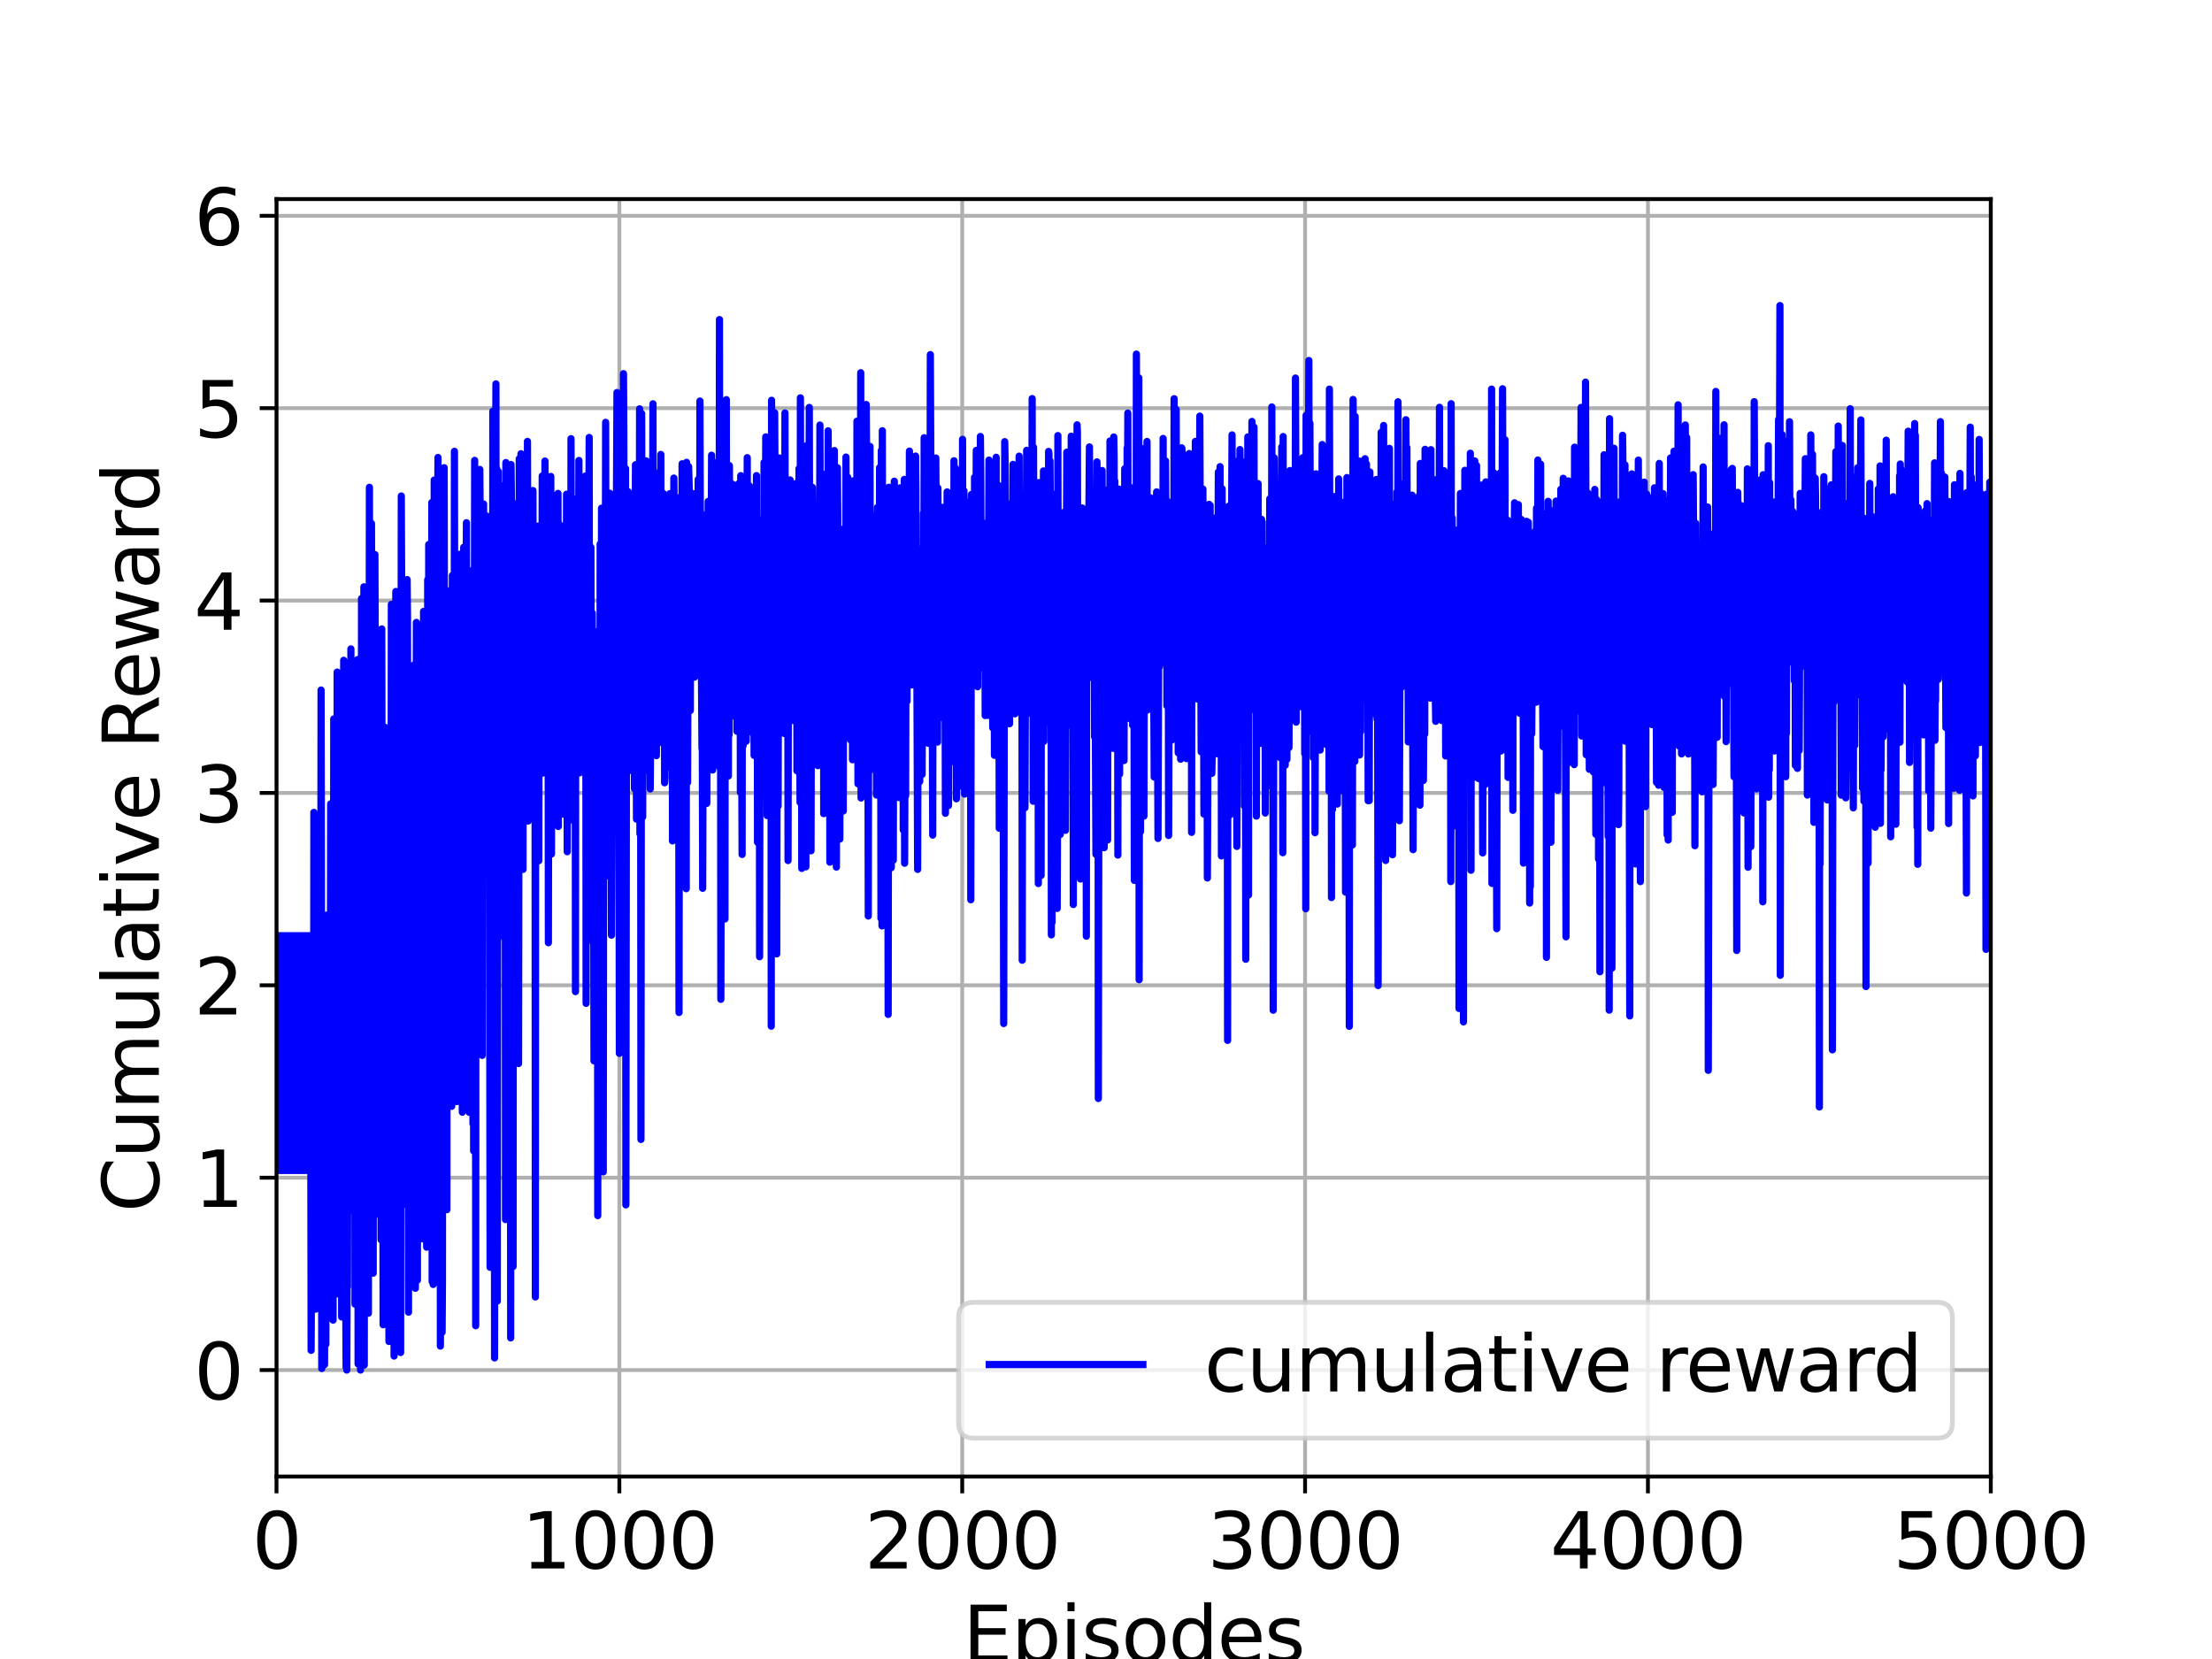 <?xml version="1.0" encoding="utf-8" standalone="no"?>
<!DOCTYPE svg PUBLIC "-//W3C//DTD SVG 1.1//EN"
  "http://www.w3.org/Graphics/SVG/1.1/DTD/svg11.dtd">
<svg xmlns:xlink="http://www.w3.org/1999/xlink" width="460.8pt" height="345.6pt" viewBox="0 0 460.8 345.6" xmlns="http://www.w3.org/2000/svg" version="1.1">
 <defs>
  <style type="text/css">*{stroke-linejoin: round; stroke-linecap: butt}</style>
 </defs>
 <g id="figure_1">
  <g id="patch_1">
   <path d="M 0 345.6 
L 460.8 345.6 
L 460.8 0 
L 0 0 
z
" style="fill: #ffffff"/>
  </g>
  <g id="axes_1">
   <g id="patch_2">
    <path d="M 57.6 307.584 
L 414.72 307.584 
L 414.72 41.472 
L 57.6 41.472 
z
" style="fill: #ffffff"/>
   </g>
   <g id="matplotlib.axis_1">
    <g id="xtick_1">
     <g id="line2d_1">
      <path d="M 57.6 307.584 
L 57.6 41.472 
" clip-path="url(#p57e4029b02)" style="fill: none; stroke: #b0b0b0; stroke-width: 0.8; stroke-linecap: square"/>
     </g>
     <g id="line2d_2">
      <defs>
       <path id="m58a9684682" d="M 0 0 
L 0 3.5 
" style="stroke: #000000; stroke-width: 0.8"/>
      </defs>
      <g>
       <use xlink:href="#m58a9684682" x="57.6" y="307.584" style="stroke: #000000; stroke-width: 0.8"/>
      </g>
     </g>
     <g id="text_1">
      <!-- 0 -->
      <g transform="translate(52.51 326.741)scale(0.16 -0.16)">
       <defs>
        <path id="DejaVuSans-30" d="M 2034 4250 
Q 1547 4250 1301 3770 
Q 1056 3291 1056 2328 
Q 1056 1369 1301 889 
Q 1547 409 2034 409 
Q 2525 409 2770 889 
Q 3016 1369 3016 2328 
Q 3016 3291 2770 3770 
Q 2525 4250 2034 4250 
z
M 2034 4750 
Q 2819 4750 3233 4129 
Q 3647 3509 3647 2328 
Q 3647 1150 3233 529 
Q 2819 -91 2034 -91 
Q 1250 -91 836 529 
Q 422 1150 422 2328 
Q 422 3509 836 4129 
Q 1250 4750 2034 4750 
z
" transform="scale(0.016)"/>
       </defs>
       <use xlink:href="#DejaVuSans-30"/>
      </g>
     </g>
    </g>
    <g id="xtick_2">
     <g id="line2d_3">
      <path d="M 129.024 307.584 
L 129.024 41.472 
" clip-path="url(#p57e4029b02)" style="fill: none; stroke: #b0b0b0; stroke-width: 0.8; stroke-linecap: square"/>
     </g>
     <g id="line2d_4">
      <g>
       <use xlink:href="#m58a9684682" x="129.024" y="307.584" style="stroke: #000000; stroke-width: 0.8"/>
      </g>
     </g>
     <g id="text_2">
      <!-- 1000 -->
      <g transform="translate(108.664 326.741)scale(0.16 -0.16)">
       <defs>
        <path id="DejaVuSans-31" d="M 794 531 
L 1825 531 
L 1825 4091 
L 703 3866 
L 703 4441 
L 1819 4666 
L 2450 4666 
L 2450 531 
L 3481 531 
L 3481 0 
L 794 0 
L 794 531 
z
" transform="scale(0.016)"/>
       </defs>
       <use xlink:href="#DejaVuSans-31"/>
       <use xlink:href="#DejaVuSans-30" x="63.623"/>
       <use xlink:href="#DejaVuSans-30" x="127.246"/>
       <use xlink:href="#DejaVuSans-30" x="190.869"/>
      </g>
     </g>
    </g>
    <g id="xtick_3">
     <g id="line2d_5">
      <path d="M 200.448 307.584 
L 200.448 41.472 
" clip-path="url(#p57e4029b02)" style="fill: none; stroke: #b0b0b0; stroke-width: 0.8; stroke-linecap: square"/>
     </g>
     <g id="line2d_6">
      <g>
       <use xlink:href="#m58a9684682" x="200.448" y="307.584" style="stroke: #000000; stroke-width: 0.8"/>
      </g>
     </g>
     <g id="text_3">
      <!-- 2000 -->
      <g transform="translate(180.088 326.741)scale(0.16 -0.16)">
       <defs>
        <path id="DejaVuSans-32" d="M 1228 531 
L 3431 531 
L 3431 0 
L 469 0 
L 469 531 
Q 828 903 1448 1529 
Q 2069 2156 2228 2338 
Q 2531 2678 2651 2914 
Q 2772 3150 2772 3378 
Q 2772 3750 2511 3984 
Q 2250 4219 1831 4219 
Q 1534 4219 1204 4116 
Q 875 4013 500 3803 
L 500 4441 
Q 881 4594 1212 4672 
Q 1544 4750 1819 4750 
Q 2544 4750 2975 4387 
Q 3406 4025 3406 3419 
Q 3406 3131 3298 2873 
Q 3191 2616 2906 2266 
Q 2828 2175 2409 1742 
Q 1991 1309 1228 531 
z
" transform="scale(0.016)"/>
       </defs>
       <use xlink:href="#DejaVuSans-32"/>
       <use xlink:href="#DejaVuSans-30" x="63.623"/>
       <use xlink:href="#DejaVuSans-30" x="127.246"/>
       <use xlink:href="#DejaVuSans-30" x="190.869"/>
      </g>
     </g>
    </g>
    <g id="xtick_4">
     <g id="line2d_7">
      <path d="M 271.872 307.584 
L 271.872 41.472 
" clip-path="url(#p57e4029b02)" style="fill: none; stroke: #b0b0b0; stroke-width: 0.8; stroke-linecap: square"/>
     </g>
     <g id="line2d_8">
      <g>
       <use xlink:href="#m58a9684682" x="271.872" y="307.584" style="stroke: #000000; stroke-width: 0.8"/>
      </g>
     </g>
     <g id="text_4">
      <!-- 3000 -->
      <g transform="translate(251.512 326.741)scale(0.16 -0.16)">
       <defs>
        <path id="DejaVuSans-33" d="M 2597 2516 
Q 3050 2419 3304 2112 
Q 3559 1806 3559 1356 
Q 3559 666 3084 287 
Q 2609 -91 1734 -91 
Q 1441 -91 1130 -33 
Q 819 25 488 141 
L 488 750 
Q 750 597 1062 519 
Q 1375 441 1716 441 
Q 2309 441 2620 675 
Q 2931 909 2931 1356 
Q 2931 1769 2642 2001 
Q 2353 2234 1838 2234 
L 1294 2234 
L 1294 2753 
L 1863 2753 
Q 2328 2753 2575 2939 
Q 2822 3125 2822 3475 
Q 2822 3834 2567 4026 
Q 2313 4219 1838 4219 
Q 1578 4219 1281 4162 
Q 984 4106 628 3988 
L 628 4550 
Q 988 4650 1302 4700 
Q 1616 4750 1894 4750 
Q 2613 4750 3031 4423 
Q 3450 4097 3450 3541 
Q 3450 3153 3228 2886 
Q 3006 2619 2597 2516 
z
" transform="scale(0.016)"/>
       </defs>
       <use xlink:href="#DejaVuSans-33"/>
       <use xlink:href="#DejaVuSans-30" x="63.623"/>
       <use xlink:href="#DejaVuSans-30" x="127.246"/>
       <use xlink:href="#DejaVuSans-30" x="190.869"/>
      </g>
     </g>
    </g>
    <g id="xtick_5">
     <g id="line2d_9">
      <path d="M 343.296 307.584 
L 343.296 41.472 
" clip-path="url(#p57e4029b02)" style="fill: none; stroke: #b0b0b0; stroke-width: 0.8; stroke-linecap: square"/>
     </g>
     <g id="line2d_10">
      <g>
       <use xlink:href="#m58a9684682" x="343.296" y="307.584" style="stroke: #000000; stroke-width: 0.8"/>
      </g>
     </g>
     <g id="text_5">
      <!-- 4000 -->
      <g transform="translate(322.936 326.741)scale(0.16 -0.16)">
       <defs>
        <path id="DejaVuSans-34" d="M 2419 4116 
L 825 1625 
L 2419 1625 
L 2419 4116 
z
M 2253 4666 
L 3047 4666 
L 3047 1625 
L 3713 1625 
L 3713 1100 
L 3047 1100 
L 3047 0 
L 2419 0 
L 2419 1100 
L 313 1100 
L 313 1709 
L 2253 4666 
z
" transform="scale(0.016)"/>
       </defs>
       <use xlink:href="#DejaVuSans-34"/>
       <use xlink:href="#DejaVuSans-30" x="63.623"/>
       <use xlink:href="#DejaVuSans-30" x="127.246"/>
       <use xlink:href="#DejaVuSans-30" x="190.869"/>
      </g>
     </g>
    </g>
    <g id="xtick_6">
     <g id="line2d_11">
      <path d="M 414.72 307.584 
L 414.72 41.472 
" clip-path="url(#p57e4029b02)" style="fill: none; stroke: #b0b0b0; stroke-width: 0.8; stroke-linecap: square"/>
     </g>
     <g id="line2d_12">
      <g>
       <use xlink:href="#m58a9684682" x="414.72" y="307.584" style="stroke: #000000; stroke-width: 0.8"/>
      </g>
     </g>
     <g id="text_6">
      <!-- 5000 -->
      <g transform="translate(394.36 326.741)scale(0.16 -0.16)">
       <defs>
        <path id="DejaVuSans-35" d="M 691 4666 
L 3169 4666 
L 3169 4134 
L 1269 4134 
L 1269 2991 
Q 1406 3038 1543 3061 
Q 1681 3084 1819 3084 
Q 2600 3084 3056 2656 
Q 3513 2228 3513 1497 
Q 3513 744 3044 326 
Q 2575 -91 1722 -91 
Q 1428 -91 1123 -41 
Q 819 9 494 109 
L 494 744 
Q 775 591 1075 516 
Q 1375 441 1709 441 
Q 2250 441 2565 725 
Q 2881 1009 2881 1497 
Q 2881 1984 2565 2268 
Q 2250 2553 1709 2553 
Q 1456 2553 1204 2497 
Q 953 2441 691 2322 
L 691 4666 
z
" transform="scale(0.016)"/>
       </defs>
       <use xlink:href="#DejaVuSans-35"/>
       <use xlink:href="#DejaVuSans-30" x="63.623"/>
       <use xlink:href="#DejaVuSans-30" x="127.246"/>
       <use xlink:href="#DejaVuSans-30" x="190.869"/>
      </g>
     </g>
    </g>
    <g id="text_7">
     <!-- Episodes -->
     <g transform="translate(200.572 346.226)scale(0.16 -0.16)">
      <defs>
       <path id="DejaVuSans-45" d="M 628 4666 
L 3578 4666 
L 3578 4134 
L 1259 4134 
L 1259 2753 
L 3481 2753 
L 3481 2222 
L 1259 2222 
L 1259 531 
L 3634 531 
L 3634 0 
L 628 0 
L 628 4666 
z
" transform="scale(0.016)"/>
       <path id="DejaVuSans-70" d="M 1159 525 
L 1159 -1331 
L 581 -1331 
L 581 3500 
L 1159 3500 
L 1159 2969 
Q 1341 3281 1617 3432 
Q 1894 3584 2278 3584 
Q 2916 3584 3314 3078 
Q 3713 2572 3713 1747 
Q 3713 922 3314 415 
Q 2916 -91 2278 -91 
Q 1894 -91 1617 61 
Q 1341 213 1159 525 
z
M 3116 1747 
Q 3116 2381 2855 2742 
Q 2594 3103 2138 3103 
Q 1681 3103 1420 2742 
Q 1159 2381 1159 1747 
Q 1159 1113 1420 752 
Q 1681 391 2138 391 
Q 2594 391 2855 752 
Q 3116 1113 3116 1747 
z
" transform="scale(0.016)"/>
       <path id="DejaVuSans-69" d="M 603 3500 
L 1178 3500 
L 1178 0 
L 603 0 
L 603 3500 
z
M 603 4863 
L 1178 4863 
L 1178 4134 
L 603 4134 
L 603 4863 
z
" transform="scale(0.016)"/>
       <path id="DejaVuSans-73" d="M 2834 3397 
L 2834 2853 
Q 2591 2978 2328 3040 
Q 2066 3103 1784 3103 
Q 1356 3103 1142 2972 
Q 928 2841 928 2578 
Q 928 2378 1081 2264 
Q 1234 2150 1697 2047 
L 1894 2003 
Q 2506 1872 2764 1633 
Q 3022 1394 3022 966 
Q 3022 478 2636 193 
Q 2250 -91 1575 -91 
Q 1294 -91 989 -36 
Q 684 19 347 128 
L 347 722 
Q 666 556 975 473 
Q 1284 391 1588 391 
Q 1994 391 2212 530 
Q 2431 669 2431 922 
Q 2431 1156 2273 1281 
Q 2116 1406 1581 1522 
L 1381 1569 
Q 847 1681 609 1914 
Q 372 2147 372 2553 
Q 372 3047 722 3315 
Q 1072 3584 1716 3584 
Q 2034 3584 2315 3537 
Q 2597 3491 2834 3397 
z
" transform="scale(0.016)"/>
       <path id="DejaVuSans-6f" d="M 1959 3097 
Q 1497 3097 1228 2736 
Q 959 2375 959 1747 
Q 959 1119 1226 758 
Q 1494 397 1959 397 
Q 2419 397 2687 759 
Q 2956 1122 2956 1747 
Q 2956 2369 2687 2733 
Q 2419 3097 1959 3097 
z
M 1959 3584 
Q 2709 3584 3137 3096 
Q 3566 2609 3566 1747 
Q 3566 888 3137 398 
Q 2709 -91 1959 -91 
Q 1206 -91 779 398 
Q 353 888 353 1747 
Q 353 2609 779 3096 
Q 1206 3584 1959 3584 
z
" transform="scale(0.016)"/>
       <path id="DejaVuSans-64" d="M 2906 2969 
L 2906 4863 
L 3481 4863 
L 3481 0 
L 2906 0 
L 2906 525 
Q 2725 213 2448 61 
Q 2172 -91 1784 -91 
Q 1150 -91 751 415 
Q 353 922 353 1747 
Q 353 2572 751 3078 
Q 1150 3584 1784 3584 
Q 2172 3584 2448 3432 
Q 2725 3281 2906 2969 
z
M 947 1747 
Q 947 1113 1208 752 
Q 1469 391 1925 391 
Q 2381 391 2643 752 
Q 2906 1113 2906 1747 
Q 2906 2381 2643 2742 
Q 2381 3103 1925 3103 
Q 1469 3103 1208 2742 
Q 947 2381 947 1747 
z
" transform="scale(0.016)"/>
       <path id="DejaVuSans-65" d="M 3597 1894 
L 3597 1613 
L 953 1613 
Q 991 1019 1311 708 
Q 1631 397 2203 397 
Q 2534 397 2845 478 
Q 3156 559 3463 722 
L 3463 178 
Q 3153 47 2828 -22 
Q 2503 -91 2169 -91 
Q 1331 -91 842 396 
Q 353 884 353 1716 
Q 353 2575 817 3079 
Q 1281 3584 2069 3584 
Q 2775 3584 3186 3129 
Q 3597 2675 3597 1894 
z
M 3022 2063 
Q 3016 2534 2758 2815 
Q 2500 3097 2075 3097 
Q 1594 3097 1305 2825 
Q 1016 2553 972 2059 
L 3022 2063 
z
" transform="scale(0.016)"/>
      </defs>
      <use xlink:href="#DejaVuSans-45"/>
      <use xlink:href="#DejaVuSans-70" x="63.184"/>
      <use xlink:href="#DejaVuSans-69" x="126.66"/>
      <use xlink:href="#DejaVuSans-73" x="154.443"/>
      <use xlink:href="#DejaVuSans-6f" x="206.543"/>
      <use xlink:href="#DejaVuSans-64" x="267.725"/>
      <use xlink:href="#DejaVuSans-65" x="331.201"/>
      <use xlink:href="#DejaVuSans-73" x="392.725"/>
     </g>
    </g>
   </g>
   <g id="matplotlib.axis_2">
    <g id="ytick_1">
     <g id="line2d_13">
      <path d="M 57.6 285.408 
L 414.72 285.408 
" clip-path="url(#p57e4029b02)" style="fill: none; stroke: #b0b0b0; stroke-width: 0.8; stroke-linecap: square"/>
     </g>
     <g id="line2d_14">
      <defs>
       <path id="m83859973d5" d="M 0 0 
L -3.5 0 
" style="stroke: #000000; stroke-width: 0.8"/>
      </defs>
      <g>
       <use xlink:href="#m83859973d5" x="57.6" y="285.408" style="stroke: #000000; stroke-width: 0.8"/>
      </g>
     </g>
     <g id="text_8">
      <!-- 0 -->
      <g transform="translate(40.42 291.487)scale(0.16 -0.16)">
       <use xlink:href="#DejaVuSans-30"/>
      </g>
     </g>
    </g>
    <g id="ytick_2">
     <g id="line2d_15">
      <path d="M 57.6 245.332 
L 414.72 245.332 
" clip-path="url(#p57e4029b02)" style="fill: none; stroke: #b0b0b0; stroke-width: 0.8; stroke-linecap: square"/>
     </g>
     <g id="line2d_16">
      <g>
       <use xlink:href="#m83859973d5" x="57.6" y="245.332" style="stroke: #000000; stroke-width: 0.8"/>
      </g>
     </g>
     <g id="text_9">
      <!-- 1 -->
      <g transform="translate(40.42 251.411)scale(0.16 -0.16)">
       <use xlink:href="#DejaVuSans-31"/>
      </g>
     </g>
    </g>
    <g id="ytick_3">
     <g id="line2d_17">
      <path d="M 57.6 205.257 
L 414.72 205.257 
" clip-path="url(#p57e4029b02)" style="fill: none; stroke: #b0b0b0; stroke-width: 0.8; stroke-linecap: square"/>
     </g>
     <g id="line2d_18">
      <g>
       <use xlink:href="#m83859973d5" x="57.6" y="205.257" style="stroke: #000000; stroke-width: 0.8"/>
      </g>
     </g>
     <g id="text_10">
      <!-- 2 -->
      <g transform="translate(40.42 211.335)scale(0.16 -0.16)">
       <use xlink:href="#DejaVuSans-32"/>
      </g>
     </g>
    </g>
    <g id="ytick_4">
     <g id="line2d_19">
      <path d="M 57.6 165.181 
L 414.72 165.181 
" clip-path="url(#p57e4029b02)" style="fill: none; stroke: #b0b0b0; stroke-width: 0.8; stroke-linecap: square"/>
     </g>
     <g id="line2d_20">
      <g>
       <use xlink:href="#m83859973d5" x="57.6" y="165.181" style="stroke: #000000; stroke-width: 0.8"/>
      </g>
     </g>
     <g id="text_11">
      <!-- 3 -->
      <g transform="translate(40.42 171.26)scale(0.16 -0.16)">
       <use xlink:href="#DejaVuSans-33"/>
      </g>
     </g>
    </g>
    <g id="ytick_5">
     <g id="line2d_21">
      <path d="M 57.6 125.105 
L 414.72 125.105 
" clip-path="url(#p57e4029b02)" style="fill: none; stroke: #b0b0b0; stroke-width: 0.8; stroke-linecap: square"/>
     </g>
     <g id="line2d_22">
      <g>
       <use xlink:href="#m83859973d5" x="57.6" y="125.105" style="stroke: #000000; stroke-width: 0.8"/>
      </g>
     </g>
     <g id="text_12">
      <!-- 4 -->
      <g transform="translate(40.42 131.184)scale(0.16 -0.16)">
       <use xlink:href="#DejaVuSans-34"/>
      </g>
     </g>
    </g>
    <g id="ytick_6">
     <g id="line2d_23">
      <path d="M 57.6 85.029 
L 414.72 85.029 
" clip-path="url(#p57e4029b02)" style="fill: none; stroke: #b0b0b0; stroke-width: 0.8; stroke-linecap: square"/>
     </g>
     <g id="line2d_24">
      <g>
       <use xlink:href="#m83859973d5" x="57.6" y="85.029" style="stroke: #000000; stroke-width: 0.8"/>
      </g>
     </g>
     <g id="text_13">
      <!-- 5 -->
      <g transform="translate(40.42 91.108)scale(0.16 -0.16)">
       <use xlink:href="#DejaVuSans-35"/>
      </g>
     </g>
    </g>
    <g id="ytick_7">
     <g id="line2d_25">
      <path d="M 57.6 44.954 
L 414.72 44.954 
" clip-path="url(#p57e4029b02)" style="fill: none; stroke: #b0b0b0; stroke-width: 0.8; stroke-linecap: square"/>
     </g>
     <g id="line2d_26">
      <g>
       <use xlink:href="#m83859973d5" x="57.6" y="44.954" style="stroke: #000000; stroke-width: 0.8"/>
      </g>
     </g>
     <g id="text_14">
      <!-- 6 -->
      <g transform="translate(40.42 51.032)scale(0.16 -0.16)">
       <defs>
        <path id="DejaVuSans-36" d="M 2113 2584 
Q 1688 2584 1439 2293 
Q 1191 2003 1191 1497 
Q 1191 994 1439 701 
Q 1688 409 2113 409 
Q 2538 409 2786 701 
Q 3034 994 3034 1497 
Q 3034 2003 2786 2293 
Q 2538 2584 2113 2584 
z
M 3366 4563 
L 3366 3988 
Q 3128 4100 2886 4159 
Q 2644 4219 2406 4219 
Q 1781 4219 1451 3797 
Q 1122 3375 1075 2522 
Q 1259 2794 1537 2939 
Q 1816 3084 2150 3084 
Q 2853 3084 3261 2657 
Q 3669 2231 3669 1497 
Q 3669 778 3244 343 
Q 2819 -91 2113 -91 
Q 1303 -91 875 529 
Q 447 1150 447 2328 
Q 447 3434 972 4092 
Q 1497 4750 2381 4750 
Q 2619 4750 2861 4703 
Q 3103 4656 3366 4563 
z
" transform="scale(0.016)"/>
       </defs>
       <use xlink:href="#DejaVuSans-36"/>
      </g>
     </g>
    </g>
    <g id="text_15">
     <!-- Cumulative Reward -->
     <g transform="translate(33.093 252.524)rotate(-90)scale(0.16 -0.16)">
      <defs>
       <path id="DejaVuSans-43" d="M 4122 4306 
L 4122 3641 
Q 3803 3938 3442 4084 
Q 3081 4231 2675 4231 
Q 1875 4231 1450 3742 
Q 1025 3253 1025 2328 
Q 1025 1406 1450 917 
Q 1875 428 2675 428 
Q 3081 428 3442 575 
Q 3803 722 4122 1019 
L 4122 359 
Q 3791 134 3420 21 
Q 3050 -91 2638 -91 
Q 1578 -91 968 557 
Q 359 1206 359 2328 
Q 359 3453 968 4101 
Q 1578 4750 2638 4750 
Q 3056 4750 3426 4639 
Q 3797 4528 4122 4306 
z
" transform="scale(0.016)"/>
       <path id="DejaVuSans-75" d="M 544 1381 
L 544 3500 
L 1119 3500 
L 1119 1403 
Q 1119 906 1312 657 
Q 1506 409 1894 409 
Q 2359 409 2629 706 
Q 2900 1003 2900 1516 
L 2900 3500 
L 3475 3500 
L 3475 0 
L 2900 0 
L 2900 538 
Q 2691 219 2414 64 
Q 2138 -91 1772 -91 
Q 1169 -91 856 284 
Q 544 659 544 1381 
z
M 1991 3584 
L 1991 3584 
z
" transform="scale(0.016)"/>
       <path id="DejaVuSans-6d" d="M 3328 2828 
Q 3544 3216 3844 3400 
Q 4144 3584 4550 3584 
Q 5097 3584 5394 3201 
Q 5691 2819 5691 2113 
L 5691 0 
L 5113 0 
L 5113 2094 
Q 5113 2597 4934 2840 
Q 4756 3084 4391 3084 
Q 3944 3084 3684 2787 
Q 3425 2491 3425 1978 
L 3425 0 
L 2847 0 
L 2847 2094 
Q 2847 2600 2669 2842 
Q 2491 3084 2119 3084 
Q 1678 3084 1418 2786 
Q 1159 2488 1159 1978 
L 1159 0 
L 581 0 
L 581 3500 
L 1159 3500 
L 1159 2956 
Q 1356 3278 1631 3431 
Q 1906 3584 2284 3584 
Q 2666 3584 2933 3390 
Q 3200 3197 3328 2828 
z
" transform="scale(0.016)"/>
       <path id="DejaVuSans-6c" d="M 603 4863 
L 1178 4863 
L 1178 0 
L 603 0 
L 603 4863 
z
" transform="scale(0.016)"/>
       <path id="DejaVuSans-61" d="M 2194 1759 
Q 1497 1759 1228 1600 
Q 959 1441 959 1056 
Q 959 750 1161 570 
Q 1363 391 1709 391 
Q 2188 391 2477 730 
Q 2766 1069 2766 1631 
L 2766 1759 
L 2194 1759 
z
M 3341 1997 
L 3341 0 
L 2766 0 
L 2766 531 
Q 2569 213 2275 61 
Q 1981 -91 1556 -91 
Q 1019 -91 701 211 
Q 384 513 384 1019 
Q 384 1609 779 1909 
Q 1175 2209 1959 2209 
L 2766 2209 
L 2766 2266 
Q 2766 2663 2505 2880 
Q 2244 3097 1772 3097 
Q 1472 3097 1187 3025 
Q 903 2953 641 2809 
L 641 3341 
Q 956 3463 1253 3523 
Q 1550 3584 1831 3584 
Q 2591 3584 2966 3190 
Q 3341 2797 3341 1997 
z
" transform="scale(0.016)"/>
       <path id="DejaVuSans-74" d="M 1172 4494 
L 1172 3500 
L 2356 3500 
L 2356 3053 
L 1172 3053 
L 1172 1153 
Q 1172 725 1289 603 
Q 1406 481 1766 481 
L 2356 481 
L 2356 0 
L 1766 0 
Q 1100 0 847 248 
Q 594 497 594 1153 
L 594 3053 
L 172 3053 
L 172 3500 
L 594 3500 
L 594 4494 
L 1172 4494 
z
" transform="scale(0.016)"/>
       <path id="DejaVuSans-76" d="M 191 3500 
L 800 3500 
L 1894 563 
L 2988 3500 
L 3597 3500 
L 2284 0 
L 1503 0 
L 191 3500 
z
" transform="scale(0.016)"/>
       <path id="DejaVuSans-20" transform="scale(0.016)"/>
       <path id="DejaVuSans-52" d="M 2841 2188 
Q 3044 2119 3236 1894 
Q 3428 1669 3622 1275 
L 4263 0 
L 3584 0 
L 2988 1197 
Q 2756 1666 2539 1819 
Q 2322 1972 1947 1972 
L 1259 1972 
L 1259 0 
L 628 0 
L 628 4666 
L 2053 4666 
Q 2853 4666 3247 4331 
Q 3641 3997 3641 3322 
Q 3641 2881 3436 2590 
Q 3231 2300 2841 2188 
z
M 1259 4147 
L 1259 2491 
L 2053 2491 
Q 2509 2491 2742 2702 
Q 2975 2913 2975 3322 
Q 2975 3731 2742 3939 
Q 2509 4147 2053 4147 
L 1259 4147 
z
" transform="scale(0.016)"/>
       <path id="DejaVuSans-77" d="M 269 3500 
L 844 3500 
L 1563 769 
L 2278 3500 
L 2956 3500 
L 3675 769 
L 4391 3500 
L 4966 3500 
L 4050 0 
L 3372 0 
L 2619 2869 
L 1863 0 
L 1184 0 
L 269 3500 
z
" transform="scale(0.016)"/>
       <path id="DejaVuSans-72" d="M 2631 2963 
Q 2534 3019 2420 3045 
Q 2306 3072 2169 3072 
Q 1681 3072 1420 2755 
Q 1159 2438 1159 1844 
L 1159 0 
L 581 0 
L 581 3500 
L 1159 3500 
L 1159 2956 
Q 1341 3275 1631 3429 
Q 1922 3584 2338 3584 
Q 2397 3584 2469 3576 
Q 2541 3569 2628 3553 
L 2631 2963 
z
" transform="scale(0.016)"/>
      </defs>
      <use xlink:href="#DejaVuSans-43"/>
      <use xlink:href="#DejaVuSans-75" x="69.824"/>
      <use xlink:href="#DejaVuSans-6d" x="133.203"/>
      <use xlink:href="#DejaVuSans-75" x="230.615"/>
      <use xlink:href="#DejaVuSans-6c" x="293.994"/>
      <use xlink:href="#DejaVuSans-61" x="321.777"/>
      <use xlink:href="#DejaVuSans-74" x="383.057"/>
      <use xlink:href="#DejaVuSans-69" x="422.266"/>
      <use xlink:href="#DejaVuSans-76" x="450.049"/>
      <use xlink:href="#DejaVuSans-65" x="509.229"/>
      <use xlink:href="#DejaVuSans-20" x="570.752"/>
      <use xlink:href="#DejaVuSans-52" x="602.539"/>
      <use xlink:href="#DejaVuSans-65" x="667.521"/>
      <use xlink:href="#DejaVuSans-77" x="729.045"/>
      <use xlink:href="#DejaVuSans-61" x="810.832"/>
      <use xlink:href="#DejaVuSans-72" x="872.111"/>
      <use xlink:href="#DejaVuSans-64" x="911.475"/>
     </g>
    </g>
   </g>
   <g id="line2d_27">
    <path d="M 57.6 194.925 
L 57.743 243.834 
L 57.886 194.925 
L 58.029 243.834 
L 58.171 194.925 
L 58.314 243.834 
L 58.457 194.925 
L 58.6 243.834 
L 58.743 194.925 
L 58.886 243.834 
L 59.028 194.925 
L 59.171 243.834 
L 59.314 194.925 
L 59.457 243.834 
L 59.6 194.925 
L 59.743 243.834 
L 59.886 194.925 
L 60.028 243.834 
L 60.171 194.925 
L 60.314 243.834 
L 60.457 194.925 
L 60.6 243.834 
L 60.743 194.925 
L 60.886 243.834 
L 61.028 194.925 
L 61.171 243.834 
L 61.314 194.925 
L 61.457 243.834 
L 61.6 194.925 
L 61.743 243.834 
L 61.885 194.925 
L 62.028 243.834 
L 62.171 194.925 
L 62.314 243.834 
L 62.457 194.925 
L 62.6 243.834 
L 62.743 194.925 
L 62.885 243.834 
L 63.028 194.925 
L 63.171 243.834 
L 63.314 194.925 
L 63.457 243.834 
L 63.6 194.925 
L 63.742 243.834 
L 63.885 194.925 
L 64.028 243.834 
L 64.171 194.925 
L 64.314 243.834 
L 64.457 194.925 
L 64.6 243.834 
L 64.671 221.247 
L 64.742 232.145 
L 64.814 281.301 
L 64.885 264.989 
L 64.957 219.352 
L 65.028 270.071 
L 65.1 253.806 
L 65.171 233.426 
L 65.242 257.598 
L 65.314 247.446 
L 65.385 169.236 
L 65.528 266.95 
L 65.599 237.625 
L 65.742 272.725 
L 65.885 184.624 
L 65.957 232.771 
L 66.028 204.318 
L 66.099 257.124 
L 66.171 248.735 
L 66.242 200.842 
L 66.314 263.357 
L 66.385 233.166 
L 66.457 219.575 
L 66.528 269.532 
L 66.671 182.119 
L 66.742 260.831 
L 66.814 219.04 
L 66.885 143.747 
L 66.957 180.486 
L 67.028 285.082 
L 67.099 221.487 
L 67.171 243.914 
L 67.314 212.977 
L 67.457 255.293 
L 67.528 252.863 
L 67.599 284.295 
L 67.671 267.765 
L 67.742 213.095 
L 67.814 222.749 
L 67.885 280.027 
L 68.028 190.647 
L 68.099 210.401 
L 68.171 201.071 
L 68.242 249.286 
L 68.314 190.83 
L 68.385 198.184 
L 68.456 205.387 
L 68.528 261.3 
L 68.599 236.566 
L 68.742 259.283 
L 68.885 167.455 
L 68.956 248.63 
L 69.028 169.691 
L 69.099 250.715 
L 69.171 199.22 
L 69.242 221.73 
L 69.314 193.953 
L 69.385 275.003 
L 69.528 149.758 
L 69.599 215.545 
L 69.671 193.155 
L 69.742 172.049 
L 69.814 255.246 
L 69.885 232.665 
L 69.956 235.503 
L 70.028 269.575 
L 70.099 228.39 
L 70.171 264.885 
L 70.242 140.006 
L 70.313 252.984 
L 70.385 235.824 
L 70.456 150.292 
L 70.528 248.116 
L 70.599 176.837 
L 70.671 198.351 
L 70.813 231.621 
L 70.885 239.614 
L 70.956 233.578 
L 71.028 165.796 
L 71.099 177.129 
L 71.171 274.351 
L 71.242 223.707 
L 71.313 161.459 
L 71.456 225.995 
L 71.599 137.551 
L 71.671 157.577 
L 71.742 258.127 
L 71.813 233.96 
L 71.956 273.789 
L 72.028 271.925 
L 72.099 284.83 
L 72.17 267.208 
L 72.242 285.408 
L 72.313 266.852 
L 72.385 268.071 
L 72.528 156.965 
L 72.599 158.065 
L 72.67 230.898 
L 72.813 158.209 
L 72.885 182.774 
L 72.956 252.238 
L 73.099 135.177 
L 73.17 251.046 
L 73.242 216.906 
L 73.313 244.641 
L 73.67 145.137 
L 73.742 199.056 
L 73.813 174.395 
L 73.885 180.082 
L 73.956 271.674 
L 74.028 159.704 
L 74.099 165.896 
L 74.17 241.246 
L 74.242 166.847 
L 74.385 266.389 
L 74.456 137.417 
L 74.527 183.58 
L 74.599 284.135 
L 74.67 159.871 
L 74.742 270.997 
L 74.813 170.31 
L 74.885 195.013 
L 74.956 160.664 
L 75.099 285.408 
L 75.17 155.499 
L 75.242 228.407 
L 75.313 124.684 
L 75.385 235.563 
L 75.456 159.528 
L 75.527 212.22 
L 75.742 139.564 
L 75.813 122.241 
L 75.885 284.36 
L 75.956 153.47 
L 76.027 269.874 
L 76.099 260.562 
L 76.17 185.006 
L 76.242 217.548 
L 76.313 218.553 
L 76.385 125.666 
L 76.456 136.769 
L 76.527 256.282 
L 76.599 154.731 
L 76.67 184.85 
L 76.742 273.571 
L 76.956 101.51 
L 77.242 261.554 
L 77.384 109.057 
L 77.742 265.217 
L 77.884 147.87 
L 77.956 119.909 
L 78.027 139.153 
L 78.099 115.513 
L 78.242 159.849 
L 78.313 155.868 
L 78.384 249.349 
L 78.527 146.723 
L 78.599 252.928 
L 78.67 191.194 
L 78.742 235.303 
L 78.813 134.564 
L 78.884 144.214 
L 78.956 139.917 
L 79.027 227.264 
L 79.099 165.526 
L 79.17 194.606 
L 79.241 148.288 
L 79.384 258.267 
L 79.527 131.015 
L 79.813 275.972 
L 79.884 164.214 
L 79.956 249.437 
L 80.027 181.16 
L 80.099 196.498 
L 80.17 151.489 
L 80.241 240.374 
L 80.313 187.131 
L 80.384 228.985 
L 80.456 221.428 
L 80.527 153.797 
L 80.599 219.844 
L 80.67 166.544 
L 80.741 226.73 
L 80.813 206.6 
L 80.884 203.29 
L 80.956 210.938 
L 81.027 279.453 
L 81.098 252.518 
L 81.241 180.663 
L 81.313 253.403 
L 81.384 241.667 
L 81.527 125.903 
L 81.598 225.483 
L 81.67 225.037 
L 81.741 153.101 
L 81.813 161.07 
L 81.956 218.331 
L 82.027 173.49 
L 82.098 282.489 
L 82.241 138.889 
L 82.313 151.626 
L 82.384 150.079 
L 82.456 123.218 
L 82.527 162.724 
L 82.598 160.082 
L 82.67 158.872 
L 82.741 127.657 
L 82.956 247.584 
L 83.027 205.936 
L 83.098 208.484 
L 83.17 259.97 
L 83.241 123.398 
L 83.313 163.569 
L 83.384 149.7 
L 83.455 281.755 
L 83.598 103.328 
L 83.813 158.262 
L 83.884 158.914 
L 83.955 121.79 
L 84.027 193.642 
L 84.098 157.635 
L 84.17 197.188 
L 84.241 173.506 
L 84.455 250.887 
L 84.527 188.767 
L 84.598 247.611 
L 84.813 120.739 
L 84.884 128.318 
L 85.098 273.348 
L 85.241 163.374 
L 85.313 216.398 
L 85.384 152.124 
L 85.455 161.728 
L 85.527 255.638 
L 85.67 148.936 
L 85.741 220.112 
L 85.812 189.13 
L 85.884 204.085 
L 86.027 164.301 
L 86.098 220.249 
L 86.17 138.573 
L 86.241 181.464 
L 86.384 204.335 
L 86.455 187.644 
L 86.527 268.371 
L 86.741 129.663 
L 86.955 266.678 
L 87.027 165.922 
L 87.098 170.796 
L 87.17 253.305 
L 87.241 227.509 
L 87.312 159.525 
L 87.384 210.045 
L 87.527 138.545 
L 87.598 202.142 
L 87.67 145.144 
L 87.741 163.845 
L 87.884 200.559 
L 87.955 243.056 
L 88.027 219.276 
L 88.098 258.089 
L 88.241 127.363 
L 88.312 157.389 
L 88.455 170.68 
L 88.598 148.615 
L 88.669 217.936 
L 88.741 150.904 
L 88.884 259.81 
L 88.955 160.849 
L 89.027 199.31 
L 89.098 120.772 
L 89.169 133.561 
L 89.241 186.208 
L 89.312 113.427 
L 89.455 168.546 
L 89.527 142.415 
L 89.598 176.366 
L 89.669 132.67 
L 89.741 153.561 
L 89.812 177.439 
L 89.884 173.281 
L 89.955 104.685 
L 90.026 266.99 
L 90.098 250.225 
L 90.169 204.961 
L 90.241 267.573 
L 90.312 253.358 
L 90.455 100.006 
L 90.741 238.525 
L 90.955 116.536 
L 91.026 130.728 
L 91.241 95.301 
L 91.312 179.236 
L 91.384 104.648 
L 91.455 142.164 
L 91.526 199.515 
L 91.669 117.804 
L 91.741 280.418 
L 91.812 241.726 
L 91.884 213.09 
L 91.955 230.624 
L 92.026 182.056 
L 92.098 277.534 
L 92.169 266.967 
L 92.241 123.854 
L 92.312 183.814 
L 92.383 177.717 
L 92.455 196.431 
L 92.526 97.43 
L 92.598 141.875 
L 92.669 195.82 
L 92.741 160.266 
L 92.812 167.734 
L 92.955 239.975 
L 93.026 213.83 
L 93.098 251.998 
L 93.169 123.058 
L 93.241 155.645 
L 93.312 138.02 
L 93.383 145.871 
L 93.526 166.56 
L 93.598 142.786 
L 93.669 201.219 
L 93.812 140.516 
L 93.955 197.396 
L 94.026 187.297 
L 94.098 230.467 
L 94.241 119.876 
L 94.383 212.305 
L 94.455 122.086 
L 94.526 131.383 
L 94.598 177.129 
L 94.669 94.02 
L 94.74 148.575 
L 94.812 130.145 
L 94.883 146.936 
L 94.955 145.197 
L 95.026 142.161 
L 95.098 121.921 
L 95.169 229.472 
L 95.24 201.724 
L 95.383 121.689 
L 95.455 133.411 
L 95.526 118.432 
L 95.669 141.2 
L 95.74 224.899 
L 95.883 115.435 
L 96.026 156.777 
L 96.169 128.114 
L 96.312 231.685 
L 96.455 122.274 
L 96.526 159.591 
L 96.598 114.01 
L 96.669 195.892 
L 96.812 142.993 
L 96.883 166.644 
L 97.169 108.887 
L 97.24 161.053 
L 97.312 133.736 
L 97.455 142.968 
L 97.526 186.443 
L 97.597 132.924 
L 97.669 143.708 
L 97.74 231.7 
L 97.812 136.306 
L 97.883 162.783 
L 97.955 131.184 
L 98.026 161.946 
L 98.097 127.667 
L 98.24 208.907 
L 98.383 123.215 
L 98.455 122.522 
L 98.526 234.096 
L 98.597 118.657 
L 98.669 239.748 
L 98.74 133.529 
L 98.812 145.502 
L 98.883 95.901 
L 98.954 143.165 
L 99.026 106.698 
L 99.097 276.173 
L 99.169 119.154 
L 99.24 137.03 
L 99.312 180.791 
L 99.454 100.067 
L 99.597 205.755 
L 99.74 102.744 
L 99.812 116.089 
L 99.883 142.154 
L 99.954 97.8 
L 100.026 107.5 
L 100.097 126.001 
L 100.169 113.447 
L 100.24 117.971 
L 100.312 139.078 
L 100.383 112.518 
L 100.454 219.861 
L 100.526 110.333 
L 100.597 134.184 
L 100.669 156.422 
L 100.74 104.986 
L 100.812 152.476 
L 100.883 145.318 
L 101.026 159.049 
L 101.097 119.297 
L 101.169 126.223 
L 101.24 152.271 
L 101.383 108.797 
L 101.454 107.52 
L 101.597 157.672 
L 101.669 141.321 
L 101.74 162.119 
L 101.883 112.161 
L 102.097 264.005 
L 102.169 113.424 
L 102.24 188.58 
L 102.383 124.138 
L 102.454 147.584 
L 102.526 110.882 
L 102.597 147.777 
L 102.669 85.67 
L 102.811 146.661 
L 102.954 112.073 
L 103.026 282.875 
L 103.24 103.283 
L 103.311 79.965 
L 103.383 186.801 
L 103.454 97.588 
L 103.597 271.042 
L 103.74 118.667 
L 103.811 98.229 
L 103.883 192.093 
L 103.954 152.067 
L 104.097 101.482 
L 104.168 150.905 
L 104.24 125.87 
L 104.311 149.797 
L 104.383 122.441 
L 104.526 161.819 
L 104.597 135.411 
L 104.668 181.184 
L 104.74 101.202 
L 104.811 194.081 
L 104.883 170.955 
L 104.954 174.485 
L 105.097 123.403 
L 105.168 195.487 
L 105.24 126.956 
L 105.311 254.062 
L 105.383 96.354 
L 105.454 205.773 
L 105.526 111.742 
L 105.597 148.222 
L 105.74 107.304 
L 105.811 192.064 
L 105.883 112.338 
L 105.954 173.751 
L 106.025 119.053 
L 106.097 120.529 
L 106.168 107.639 
L 106.24 108.964 
L 106.311 143.265 
L 106.383 278.706 
L 106.454 96.764 
L 106.525 102.675 
L 106.74 144.74 
L 106.811 136.427 
L 106.883 263.835 
L 106.954 142.509 
L 107.025 148.038 
L 107.168 118.847 
L 107.24 168.951 
L 107.311 120.617 
L 107.383 135.068 
L 107.454 185.651 
L 107.525 105.048 
L 107.597 134.156 
L 107.668 104.904 
L 107.74 180.744 
L 107.954 110.744 
L 108.025 221.552 
L 108.097 168.027 
L 108.168 95.572 
L 108.24 167.167 
L 108.311 131.859 
L 108.382 96.17 
L 108.454 139.442 
L 108.525 94.521 
L 108.597 99.145 
L 108.668 121.024 
L 108.74 113.173 
L 108.811 122.167 
L 108.882 112.651 
L 108.954 181.11 
L 109.025 111.571 
L 109.097 126.064 
L 109.168 133.365 
L 109.24 112.759 
L 109.311 160.351 
L 109.454 112.1 
L 109.525 129.208 
L 109.597 97.568 
L 109.811 165.541 
L 109.882 91.95 
L 109.954 119.68 
L 110.025 171.038 
L 110.168 111.413 
L 110.239 112.088 
L 110.311 105.362 
L 110.454 115.385 
L 110.525 110.094 
L 110.597 145.491 
L 110.668 112.046 
L 110.739 123.955 
L 110.811 152.066 
L 110.882 117.172 
L 110.954 146.69 
L 111.025 102.184 
L 111.097 138.076 
L 111.168 132.083 
L 111.239 120.845 
L 111.382 152.846 
L 111.454 131.731 
L 111.525 270.176 
L 111.597 123.126 
L 111.668 123.184 
L 111.739 128.531 
L 111.811 125.734 
L 111.882 112.478 
L 111.954 133.529 
L 112.025 109.61 
L 112.239 179.307 
L 112.311 134.046 
L 112.382 136.615 
L 112.454 137.461 
L 112.525 136.673 
L 112.596 138.17 
L 112.739 115.306 
L 112.811 146.176 
L 112.882 138.145 
L 112.954 99.157 
L 113.096 161.043 
L 113.168 106.382 
L 113.239 154.141 
L 113.311 136.453 
L 113.382 159.193 
L 113.525 96.04 
L 113.668 154.682 
L 113.811 108.694 
L 113.882 123.84 
L 113.954 119.427 
L 114.025 115.985 
L 114.096 125.788 
L 114.168 123.604 
L 114.239 196.386 
L 114.382 102.091 
L 114.454 119.048 
L 114.525 103.552 
L 114.668 134.056 
L 114.739 99.246 
L 114.882 177.911 
L 114.953 134.139 
L 115.025 140.317 
L 115.168 112.149 
L 115.239 141.6 
L 115.311 104.421 
L 115.382 160.48 
L 115.453 141.343 
L 115.596 105.013 
L 115.668 127.055 
L 115.739 104.838 
L 115.882 158.7 
L 115.953 121.995 
L 116.025 147.93 
L 116.096 103.039 
L 116.168 116.268 
L 116.239 102.787 
L 116.311 172.174 
L 116.382 156.284 
L 116.668 109.392 
L 116.81 137.198 
L 116.882 128.932 
L 116.953 145.841 
L 117.025 116.894 
L 117.096 122.753 
L 117.382 169.599 
L 117.596 122.936 
L 117.668 140.216 
L 117.739 131.385 
L 117.81 109.516 
L 117.882 115.829 
L 117.953 136.598 
L 118.025 102.954 
L 118.168 177.426 
L 118.31 111.247 
L 118.382 112.654 
L 118.453 128.186 
L 118.525 170.972 
L 118.596 126.142 
L 118.668 131.684 
L 118.739 136.631 
L 118.882 154.002 
L 118.953 91.383 
L 119.025 119.493 
L 119.096 120.619 
L 119.167 169.463 
L 119.239 126.1 
L 119.31 130.398 
L 119.382 146.326 
L 119.453 114.053 
L 119.525 141.443 
L 119.596 132.21 
L 119.667 127.332 
L 119.739 111.977 
L 119.81 116.519 
L 119.882 206.571 
L 119.953 105.777 
L 120.025 148.816 
L 120.096 103.915 
L 120.167 104.755 
L 120.31 153.787 
L 120.453 108.687 
L 120.525 129.725 
L 120.596 95.917 
L 120.667 107.796 
L 120.739 161.002 
L 120.81 148.519 
L 120.882 138.678 
L 120.953 106.795 
L 121.025 117.829 
L 121.167 130.662 
L 121.239 104.512 
L 121.31 115.043 
L 121.382 117.396 
L 121.453 125.581 
L 121.524 115.191 
L 121.596 119.017 
L 121.667 148.056 
L 121.739 117.215 
L 121.81 127.459 
L 121.953 99.165 
L 122.024 122.111 
L 122.096 209.016 
L 122.167 109.638 
L 122.239 128.946 
L 122.31 112.583 
L 122.382 120.523 
L 122.453 124.955 
L 122.524 144.469 
L 122.739 91.13 
L 122.81 168.476 
L 122.882 145.258 
L 122.953 150.626 
L 123.024 168.712 
L 123.096 113.993 
L 123.239 194.144 
L 123.382 127.718 
L 123.524 196.198 
L 123.596 131.873 
L 123.739 220.995 
L 123.81 131.484 
L 123.953 217.279 
L 124.024 134.291 
L 124.096 174.762 
L 124.167 186.483 
L 124.239 176.582 
L 124.31 131.729 
L 124.381 145.712 
L 124.453 144.944 
L 124.524 253.234 
L 124.596 159.899 
L 124.667 234.721 
L 124.739 161.158 
L 124.81 165.073 
L 124.953 221.202 
L 125.024 113.334 
L 125.096 143.272 
L 125.167 215.069 
L 125.31 105.863 
L 125.381 123.918 
L 125.453 113.149 
L 125.524 135.973 
L 125.596 117.524 
L 125.667 244.128 
L 125.81 113.609 
L 125.881 145.948 
L 125.953 132.483 
L 126.024 120.318 
L 126.096 127.229 
L 126.167 87.978 
L 126.31 182.486 
L 126.453 110.293 
L 126.524 125.776 
L 126.596 135.974 
L 126.738 119.821 
L 126.81 126.634 
L 126.953 143.172 
L 127.024 102.745 
L 127.096 143.308 
L 127.167 120.227 
L 127.381 194.813 
L 127.596 135.292 
L 127.667 141.652 
L 127.738 139.655 
L 127.881 114.578 
L 127.953 123.271 
L 128.024 164.495 
L 128.167 103.847 
L 128.238 152.644 
L 128.31 128.982 
L 128.524 81.767 
L 128.738 121.786 
L 128.81 108.517 
L 128.881 116.427 
L 129.024 219.434 
L 129.167 94.218 
L 129.238 110.676 
L 129.31 86.068 
L 129.453 135.666 
L 129.524 104.833 
L 129.595 124.564 
L 129.667 103.221 
L 129.81 152.825 
L 129.881 77.843 
L 129.953 90.131 
L 130.167 197.239 
L 130.31 97.607 
L 130.381 251 
L 130.524 132.526 
L 130.595 146.872 
L 130.667 124.285 
L 130.738 160.767 
L 130.81 154.319 
L 130.881 102.454 
L 130.952 148.836 
L 131.024 139.052 
L 131.095 113.6 
L 131.238 159.937 
L 131.452 119.935 
L 131.524 159.244 
L 131.595 104.884 
L 131.667 146.157 
L 131.738 116.754 
L 131.81 136.231 
L 131.881 125.941 
L 131.952 110.729 
L 132.024 114.364 
L 132.167 164.297 
L 132.238 137.936 
L 132.381 96.817 
L 132.595 170.639 
L 132.667 98.03 
L 132.738 108.652 
L 132.881 120.429 
L 132.952 116.448 
L 133.024 117.111 
L 133.167 132.256 
L 133.238 85.17 
L 133.309 173.702 
L 133.381 120.602 
L 133.452 148.255 
L 133.524 237.369 
L 133.667 86.15 
L 133.881 170.177 
L 134.024 98.45 
L 134.167 144.027 
L 134.238 136.178 
L 134.309 102.447 
L 134.381 115.726 
L 134.452 141.565 
L 134.595 96.008 
L 134.666 139.34 
L 134.738 110.505 
L 134.809 137.121 
L 134.952 97.124 
L 135.166 160.584 
L 135.238 126.269 
L 135.309 133.742 
L 135.452 164.353 
L 135.595 146.609 
L 135.666 103.914 
L 135.738 126.767 
L 135.809 97.14 
L 135.881 129.002 
L 136.024 84.123 
L 136.095 136.465 
L 136.166 114.042 
L 136.238 108.704 
L 136.309 143.733 
L 136.381 125.917 
L 136.452 140.465 
L 136.666 98.553 
L 136.738 157.412 
L 136.809 130.993 
L 136.881 131.744 
L 136.952 99.049 
L 137.095 154.842 
L 137.166 133.906 
L 137.309 127.117 
L 137.381 147.518 
L 137.666 94.665 
L 137.738 126.969 
L 137.809 125.566 
L 137.881 125.129 
L 138.023 102.767 
L 138.095 125.513 
L 138.166 102.798 
L 138.238 121.783 
L 138.309 113.282 
L 138.381 114.917 
L 138.452 163.064 
L 138.523 162.069 
L 138.666 110.268 
L 138.738 126.505 
L 138.809 123.129 
L 138.881 111.857 
L 139.023 138.181 
L 139.095 103.985 
L 139.238 137.505 
L 139.309 126.1 
L 139.38 128.037 
L 139.452 125.738 
L 139.523 102.846 
L 139.666 159.857 
L 139.809 106.989 
L 139.88 129.329 
L 139.952 116.863 
L 140.023 118.269 
L 140.095 175.181 
L 140.166 156.231 
L 140.38 99.592 
L 140.666 129.637 
L 140.738 112.437 
L 140.88 145.085 
L 140.952 137.52 
L 141.023 105.927 
L 141.095 160.498 
L 141.238 105.3 
L 141.309 114.586 
L 141.38 138.743 
L 141.452 210.926 
L 141.595 103.617 
L 141.666 143.5 
L 141.737 142.516 
L 141.809 150.005 
L 141.88 131.527 
L 141.952 150.297 
L 142.095 96.614 
L 142.166 97.409 
L 142.237 133.96 
L 142.309 132.373 
L 142.38 115.709 
L 142.452 164.182 
L 142.666 101.362 
L 142.737 112.829 
L 142.809 158.672 
L 142.88 96.941 
L 142.952 185.134 
L 143.023 96.314 
L 143.095 109.785 
L 143.237 163.009 
L 143.452 97.173 
L 143.594 102.329 
L 143.666 134.821 
L 143.737 125.581 
L 143.809 148.02 
L 143.88 117.948 
L 143.952 128.516 
L 144.023 135.04 
L 144.094 116.203 
L 144.166 133.835 
L 144.237 118.578 
L 144.309 129.18 
L 144.38 102.819 
L 144.452 133.362 
L 144.523 121.753 
L 144.594 118.446 
L 144.666 141.06 
L 144.737 133.458 
L 144.809 121.153 
L 144.88 125.533 
L 144.952 126.21 
L 145.023 122.918 
L 145.094 107.337 
L 145.166 110.685 
L 145.237 140.689 
L 145.309 130.423 
L 145.452 99.876 
L 145.666 136.621 
L 145.737 128.204 
L 145.809 83.546 
L 145.88 104.735 
L 146.237 155.942 
L 146.309 155.377 
L 146.38 185.052 
L 146.594 112.255 
L 146.809 134.877 
L 146.951 123.565 
L 147.023 143.825 
L 147.094 107.186 
L 147.237 167.351 
L 147.38 119.525 
L 147.451 140.066 
L 147.523 104.456 
L 147.594 122.043 
L 147.666 123.931 
L 147.737 147.942 
L 147.951 113.885 
L 148.023 116.333 
L 148.094 132.355 
L 148.237 94.824 
L 148.451 160.403 
L 148.523 122.893 
L 148.594 146.073 
L 148.737 111.662 
L 148.808 121.508 
L 148.88 140.425 
L 149.023 103.462 
L 149.237 151.533 
L 149.308 138.104 
L 149.523 96.232 
L 149.737 137 
L 149.808 126.415 
L 149.88 66.571 
L 149.951 159.901 
L 150.023 145.49 
L 150.094 129.074 
L 150.166 208.175 
L 150.308 139.404 
L 150.451 119.069 
L 150.523 135.511 
L 150.665 112.488 
L 150.88 153.791 
L 150.951 132.448 
L 151.023 191.439 
L 151.094 110.531 
L 151.165 136.151 
L 151.237 133.058 
L 151.308 83.253 
L 151.38 141.193 
L 151.451 130.844 
L 151.665 107.793 
L 151.737 161.65 
L 151.808 121.318 
L 151.88 153.121 
L 151.951 97.004 
L 152.023 121.385 
L 152.165 136.56 
L 152.308 106.348 
L 152.38 129.982 
L 152.451 117.984 
L 152.522 130.056 
L 152.594 100.866 
L 152.665 110.617 
L 152.737 144.448 
L 152.808 143.554 
L 152.88 105.688 
L 152.951 149.18 
L 153.022 133.736 
L 153.094 132.263 
L 153.165 106.904 
L 153.308 136.356 
L 153.38 132.197 
L 153.451 117.117 
L 153.522 152.342 
L 153.594 125.287 
L 153.665 130.252 
L 153.88 100.767 
L 154.022 136.659 
L 154.094 132.326 
L 154.165 115.61 
L 154.237 165.081 
L 154.308 99.086 
L 154.38 124.848 
L 154.594 178.002 
L 154.665 120.866 
L 154.737 141.807 
L 154.808 155.329 
L 154.951 113.6 
L 155.022 107.02 
L 155.237 129.518 
L 155.308 102.664 
L 155.451 154.411 
L 155.665 95.335 
L 155.737 134.888 
L 155.808 112.916 
L 156.022 149.753 
L 156.094 101.208 
L 156.237 141.156 
L 156.308 121.659 
L 156.379 130.207 
L 156.451 130.469 
L 156.522 132.853 
L 156.665 111.451 
L 156.737 118.909 
L 156.808 104.607 
L 156.879 152.753 
L 157.022 118.286 
L 157.094 157.368 
L 157.165 124.596 
L 157.236 126.359 
L 157.308 134.258 
L 157.522 107.283 
L 157.594 99.071 
L 157.665 149.177 
L 157.736 113.616 
L 157.808 175.467 
L 157.951 110.798 
L 158.094 172.55 
L 158.165 108.262 
L 158.236 199.297 
L 158.379 112.532 
L 158.451 113.155 
L 158.522 121.064 
L 158.665 148.869 
L 158.736 142.288 
L 158.879 118.964 
L 158.951 151.334 
L 159.022 120.302 
L 159.094 144.037 
L 159.165 96.357 
L 159.236 107.207 
L 159.308 111.034 
L 159.379 130.098 
L 159.522 91.004 
L 159.736 145.316 
L 159.808 169.891 
L 159.879 111.312 
L 159.951 119.278 
L 160.022 122.885 
L 160.093 100.546 
L 160.236 142.817 
L 160.308 113.55 
L 160.379 123.466 
L 160.451 135.063 
L 160.522 100.715 
L 160.593 105.95 
L 160.665 213.772 
L 160.736 83.387 
L 160.808 115.99 
L 161.093 149.653 
L 161.236 108.14 
L 161.308 106.575 
L 161.379 85.977 
L 161.45 99.923 
L 161.593 160.548 
L 161.736 117.203 
L 161.808 198.712 
L 161.95 121.417 
L 162.093 167.915 
L 162.236 109.627 
L 162.308 117.785 
L 162.379 95.405 
L 162.45 144.921 
L 162.522 118.227 
L 162.593 133.032 
L 162.736 110.018 
L 162.808 131.322 
L 162.879 121.627 
L 163.165 115.612 
L 163.236 104.469 
L 163.308 114.223 
L 163.379 152.797 
L 163.45 133.935 
L 163.522 86.019 
L 163.593 122.108 
L 163.665 106.989 
L 163.807 135.367 
L 163.879 127.696 
L 163.95 105.758 
L 164.022 139.714 
L 164.093 110.119 
L 164.165 179.272 
L 164.236 136.021 
L 164.307 137.778 
L 164.593 99.983 
L 164.665 131.054 
L 164.736 127.968 
L 164.807 109.09 
L 164.95 139.128 
L 165.022 136.589 
L 165.093 127.448 
L 165.236 150.103 
L 165.45 102.071 
L 165.522 136.374 
L 165.593 122.802 
L 165.665 144.316 
L 165.736 100.754 
L 165.807 137.837 
L 165.879 134.573 
L 165.95 102.168 
L 166.022 160.576 
L 166.093 139.779 
L 166.164 124.283 
L 166.236 127.556 
L 166.307 138.042 
L 166.45 97.617 
L 166.664 167.136 
L 166.736 82.877 
L 166.807 109.084 
L 166.95 121.045 
L 167.022 180.914 
L 167.093 158.625 
L 167.164 156.282 
L 167.307 93.888 
L 167.45 132.103 
L 167.593 97.66 
L 167.736 151.714 
L 167.807 113.877 
L 167.879 180.571 
L 167.95 117.524 
L 168.022 132.345 
L 168.093 92.804 
L 168.307 173.861 
L 168.379 106.851 
L 168.45 129.999 
L 168.593 84.875 
L 168.736 155.48 
L 168.807 149.364 
L 168.879 142.459 
L 168.95 177.237 
L 169.093 116.023 
L 169.236 101.532 
L 169.379 121.613 
L 169.45 122.491 
L 169.521 114.902 
L 169.664 144.731 
L 169.879 120.099 
L 169.95 141.295 
L 170.021 125.826 
L 170.093 154.965 
L 170.164 107.474 
L 170.236 157.748 
L 170.307 128.925 
L 170.378 159.498 
L 170.593 117.944 
L 170.664 142.321 
L 170.807 88.544 
L 170.95 141.579 
L 171.021 119.682 
L 171.164 124.895 
L 171.307 108.532 
L 171.45 128.047 
L 171.521 98.816 
L 171.593 169.496 
L 171.664 143.399 
L 171.736 137.001 
L 171.807 150.125 
L 171.878 121.269 
L 171.95 135.574 
L 172.021 126.74 
L 172.093 99.81 
L 172.236 155.206 
L 172.307 139.981 
L 172.378 100.75 
L 172.45 121.534 
L 172.521 89.742 
L 172.593 139.774 
L 172.664 116.181 
L 172.807 135.815 
L 172.878 179.612 
L 173.021 106.824 
L 173.164 154.421 
L 173.235 95.33 
L 173.307 105.35 
L 173.45 144.862 
L 173.593 105.097 
L 173.664 125.667 
L 173.807 93.859 
L 173.878 157.693 
L 173.95 148.307 
L 174.093 114.472 
L 174.235 180.627 
L 174.307 108.056 
L 174.378 116.644 
L 174.45 97.434 
L 174.521 107.381 
L 174.593 135.589 
L 174.664 114.282 
L 174.735 169.796 
L 174.807 163.549 
L 174.878 120.211 
L 174.95 174.804 
L 175.021 149.91 
L 175.092 158.932 
L 175.307 119.633 
L 175.378 149.786 
L 175.45 114.203 
L 175.521 117.675 
L 175.592 110.259 
L 175.664 168.956 
L 175.735 137.581 
L 175.807 112.653 
L 175.878 131.824 
L 175.95 111.373 
L 176.021 138.846 
L 176.092 118.149 
L 176.164 130.441 
L 176.235 95.213 
L 176.307 115.322 
L 176.378 105.785 
L 176.45 109.141 
L 176.521 124.726 
L 176.592 99.41 
L 176.664 105.244 
L 176.807 124.575 
L 176.878 132.867 
L 177.021 115.033 
L 177.092 120.372 
L 177.164 154.122 
L 177.235 125.982 
L 177.307 129.907 
L 177.378 153.668 
L 177.449 142.536 
L 177.521 108.615 
L 177.592 158.278 
L 177.664 100.184 
L 177.735 117.064 
L 177.807 108.362 
L 177.949 150.55 
L 178.021 116.56 
L 178.092 126.6 
L 178.235 109.547 
L 178.307 115.721 
L 178.378 108.385 
L 178.449 143.975 
L 178.521 87.738 
L 178.592 115.656 
L 178.735 163.278 
L 178.807 109.017 
L 178.878 130.844 
L 178.949 102.385 
L 179.021 161.537 
L 179.092 116.625 
L 179.164 144.041 
L 179.306 77.643 
L 179.378 166.241 
L 179.449 105.305 
L 179.521 112.613 
L 179.592 112.144 
L 179.664 97.486 
L 179.806 152.628 
L 179.878 137.03 
L 180.021 126.215 
L 180.092 135.265 
L 180.164 113.741 
L 180.306 134.955 
L 180.378 122.626 
L 180.449 84.263 
L 180.521 93.831 
L 180.664 144.348 
L 180.735 111.049 
L 180.878 190.826 
L 181.021 104.134 
L 181.164 117.41 
L 181.235 92.997 
L 181.378 160.368 
L 181.449 107.198 
L 181.521 144.065 
L 181.592 108.865 
L 181.663 114.27 
L 181.735 140.907 
L 181.806 112.318 
L 182.021 150.028 
L 182.092 115.53 
L 182.163 160.216 
L 182.235 127.11 
L 182.306 135.133 
L 182.378 129.198 
L 182.521 110.089 
L 182.592 165.618 
L 182.663 155.408 
L 182.806 105.692 
L 183.021 161.456 
L 183.092 108.95 
L 183.163 126.014 
L 183.235 97.418 
L 183.378 142.998 
L 183.449 127.988 
L 183.521 191.31 
L 183.592 93.85 
L 183.663 109.139 
L 183.735 192.881 
L 183.806 89.733 
L 183.878 141.48 
L 183.949 115.761 
L 184.02 135.478 
L 184.092 111.477 
L 184.163 120.658 
L 184.235 118.577 
L 184.306 122.956 
L 184.378 154.187 
L 184.449 116.457 
L 184.52 177.896 
L 184.592 151.574 
L 184.663 141.571 
L 184.735 109.83 
L 184.806 149.978 
L 184.878 115.747 
L 185.02 211.323 
L 185.163 101.506 
L 185.235 111.541 
L 185.306 142.182 
L 185.52 101.814 
L 185.663 180.767 
L 185.806 129.837 
L 185.878 116.446 
L 185.949 157.315 
L 186.02 124.557 
L 186.092 179.182 
L 186.235 107.934 
L 186.306 100.243 
L 186.52 141.002 
L 186.592 139.366 
L 186.877 107.895 
L 187.02 160.925 
L 187.092 122.921 
L 187.163 140.237 
L 187.235 166.141 
L 187.377 126.628 
L 187.449 123.413 
L 187.52 101.623 
L 187.592 112.175 
L 187.806 157.043 
L 187.877 118.297 
L 187.949 154.031 
L 188.02 105.736 
L 188.092 130.544 
L 188.163 172.906 
L 188.377 99.866 
L 188.449 179.829 
L 188.52 157.616 
L 188.592 109.135 
L 188.663 165.773 
L 188.734 134.423 
L 188.806 111.589 
L 188.877 117.153 
L 188.949 146.083 
L 189.02 101.657 
L 189.092 123.718 
L 189.163 110.726 
L 189.234 135.527 
L 189.306 133.775 
L 189.377 127.194 
L 189.449 93.973 
L 189.52 141.755 
L 189.592 123.23 
L 189.663 99.725 
L 189.734 109.525 
L 189.949 142.682 
L 190.092 114.043 
L 190.377 132.575 
L 190.449 129.982 
L 190.591 118.565 
L 190.663 127.742 
L 190.734 95.009 
L 190.806 102.219 
L 190.877 134.766 
L 190.949 124.683 
L 191.163 181.107 
L 191.306 117.905 
L 191.377 128.326 
L 191.449 117.287 
L 191.591 162.815 
L 191.663 114.384 
L 191.734 117.15 
L 191.806 143.974 
L 191.877 142.257 
L 192.02 115.894 
L 192.091 161.327 
L 192.163 143.642 
L 192.306 136.356 
L 192.377 106.898 
L 192.449 135.245 
L 192.52 91.183 
L 192.591 124.209 
L 192.663 115.322 
L 192.734 113.721 
L 192.806 115.546 
L 192.948 142.333 
L 193.091 103.98 
L 193.306 137.552 
L 193.377 154.846 
L 193.591 97.54 
L 193.663 135.935 
L 193.734 120.273 
L 193.806 73.874 
L 194.02 122.561 
L 194.091 115.049 
L 194.306 173.965 
L 194.377 120.461 
L 194.448 124.7 
L 194.52 153.03 
L 194.591 98.816 
L 194.663 154.113 
L 194.734 138.782 
L 194.806 112.924 
L 194.877 137.056 
L 194.948 95.409 
L 195.163 129.726 
L 195.305 154.592 
L 195.377 101.662 
L 195.448 114.211 
L 195.52 108.979 
L 195.663 149.57 
L 195.734 111.425 
L 195.805 129.808 
L 195.948 143.837 
L 196.163 106.425 
L 196.305 138.288 
L 196.377 105.692 
L 196.448 123.068 
L 196.52 127.388 
L 196.663 112.886 
L 196.734 128.638 
L 196.805 113.286 
L 196.948 169.419 
L 197.091 123.725 
L 197.234 118.668 
L 197.305 102.469 
L 197.448 138.559 
L 197.52 116.469 
L 197.591 167.816 
L 197.662 141.809 
L 197.805 117.969 
L 197.877 145.01 
L 197.948 132.141 
L 198.234 104.443 
L 198.52 135.742 
L 198.591 116.912 
L 198.662 158.682 
L 198.734 95.985 
L 198.805 118.151 
L 198.877 113.134 
L 198.948 130.069 
L 199.02 97.525 
L 199.091 112.879 
L 199.162 121.659 
L 199.234 166.402 
L 199.305 155.911 
L 199.448 124.399 
L 199.519 126.166 
L 199.734 160.026 
L 199.877 111.684 
L 199.948 163.783 
L 200.091 102.962 
L 200.162 125.589 
L 200.234 101.091 
L 200.448 145.659 
L 200.519 91.519 
L 200.591 147.309 
L 200.662 121.023 
L 200.734 119.605 
L 200.805 102.248 
L 200.948 165.421 
L 201.019 134.569 
L 201.162 104.485 
L 201.377 159.806 
L 201.448 120.451 
L 201.519 131.621 
L 201.591 146.906 
L 201.662 108.014 
L 201.734 141.893 
L 201.805 138.933 
L 201.876 140.345 
L 201.948 124.694 
L 202.091 154.746 
L 202.162 108.553 
L 202.234 187.435 
L 202.376 102.996 
L 202.519 142.086 
L 202.662 121.183 
L 202.805 126.393 
L 202.876 113.707 
L 202.948 141.844 
L 203.019 99.444 
L 203.091 137.35 
L 203.162 136.625 
L 203.376 93.823 
L 203.448 105.832 
L 203.519 132.326 
L 203.591 121.204 
L 203.662 143.055 
L 203.734 104.734 
L 203.948 139.295 
L 204.019 102.027 
L 204.091 124.64 
L 204.233 90.927 
L 204.305 98.18 
L 204.448 134.059 
L 204.519 137.985 
L 204.591 109.019 
L 204.662 123.115 
L 204.733 136.85 
L 204.876 110.686 
L 205.019 131.436 
L 205.091 109.029 
L 205.162 114.138 
L 205.233 149.068 
L 205.376 115.828 
L 205.591 137.688 
L 205.662 142.102 
L 205.733 116.686 
L 205.805 149.029 
L 206.019 95.846 
L 206.09 133.585 
L 206.233 96.712 
L 206.448 141.487 
L 206.59 109.03 
L 206.662 123.033 
L 206.805 151.612 
L 207.019 96.911 
L 207.162 157.355 
L 207.376 104.953 
L 207.448 144.765 
L 207.519 95.259 
L 207.59 156.63 
L 207.662 149.681 
L 207.805 116.72 
L 207.876 136.209 
L 208.019 101.147 
L 208.162 172.539 
L 208.305 109.46 
L 208.519 147.858 
L 208.59 121.247 
L 208.662 148.199 
L 208.876 101.605 
L 209.09 213.228 
L 209.305 92.008 
L 209.376 96.258 
L 209.59 147.968 
L 209.662 104.778 
L 209.733 123.281 
L 209.876 140.448 
L 209.947 136.74 
L 210.019 127.139 
L 210.09 132.535 
L 210.162 117.079 
L 210.233 119.223 
L 210.305 150.771 
L 210.376 105.848 
L 210.447 130.157 
L 210.519 146.268 
L 210.59 141.387 
L 210.662 122.885 
L 210.733 140.536 
L 210.804 112.525 
L 210.876 114.477 
L 210.947 115.67 
L 211.019 96.739 
L 211.162 138.725 
L 211.233 121.857 
L 211.304 125.349 
L 211.376 109.831 
L 211.447 148.705 
L 211.519 114.599 
L 211.59 138.36 
L 211.662 114.957 
L 211.733 116.482 
L 211.804 140.284 
L 211.947 107.082 
L 212.019 113.992 
L 212.09 106.912 
L 212.162 128.36 
L 212.304 95.021 
L 212.376 125.601 
L 212.447 120.692 
L 212.519 124.663 
L 212.59 115.522 
L 212.662 146.504 
L 212.804 103.253 
L 212.876 104.173 
L 212.947 200.029 
L 213.09 103.031 
L 213.161 106.725 
L 213.376 142.087 
L 213.447 119.098 
L 213.519 168.266 
L 213.733 111.253 
L 213.804 106.873 
L 213.876 93.808 
L 213.947 100.241 
L 214.161 132.859 
L 214.304 109.753 
L 214.376 148.575 
L 214.447 130.708 
L 214.733 104.54 
L 214.804 102.097 
L 214.876 125.836 
L 214.947 117.753 
L 215.018 83.031 
L 215.09 145.475 
L 215.161 102.508 
L 215.233 166.917 
L 215.304 93.175 
L 215.376 118.073 
L 215.447 101.875 
L 215.59 153.45 
L 215.661 121.861 
L 215.733 140.865 
L 215.804 107.56 
L 215.876 110.305 
L 215.947 146.83 
L 216.018 126.33 
L 216.09 130.971 
L 216.161 155.531 
L 216.233 130.149 
L 216.304 184.061 
L 216.376 100.541 
L 216.447 115.166 
L 216.518 123.142 
L 216.59 159.697 
L 216.661 113.062 
L 216.733 122.594 
L 216.804 123.242 
L 216.876 182.376 
L 216.947 118.197 
L 217.018 129.94 
L 217.09 105.919 
L 217.233 129.602 
L 217.375 98.102 
L 217.447 154.449 
L 217.518 124.408 
L 217.661 138.639 
L 217.733 118.683 
L 217.804 119.442 
L 217.875 115.44 
L 217.947 98.491 
L 218.161 147.171 
L 218.233 120.84 
L 218.304 150.436 
L 218.447 94.034 
L 218.518 94.588 
L 218.59 131.512 
L 218.661 115.073 
L 218.733 95.994 
L 218.875 117.8 
L 218.947 120.721 
L 219.018 194.759 
L 219.09 165.351 
L 219.161 192.149 
L 219.375 103.551 
L 219.518 122.107 
L 219.59 116.584 
L 219.661 136.649 
L 219.732 102.975 
L 219.804 177.404 
L 219.947 114.059 
L 220.018 161.351 
L 220.09 115.88 
L 220.161 134.372 
L 220.232 189.245 
L 220.304 170.907 
L 220.375 90.738 
L 220.447 125.507 
L 220.518 127.047 
L 220.661 142.49 
L 220.732 123.936 
L 220.804 133.263 
L 220.875 173.838 
L 221.018 128.787 
L 221.161 158.973 
L 221.304 120.973 
L 221.447 135.196 
L 221.59 106.742 
L 221.732 157.296 
L 221.804 133.834 
L 221.875 144.814 
L 221.947 172.973 
L 222.232 94.202 
L 222.518 151.038 
L 222.589 98.915 
L 222.661 133.214 
L 222.732 130.317 
L 222.804 148.216 
L 223.018 101.062 
L 223.089 111.028 
L 223.161 90.862 
L 223.232 97.344 
L 223.304 101.362 
L 223.375 126.974 
L 223.447 124.25 
L 223.518 96.393 
L 223.589 188.433 
L 223.661 118.624 
L 223.732 135.551 
L 223.804 164.89 
L 223.875 103.107 
L 223.946 120.191 
L 224.161 139.331 
L 224.232 108.911 
L 224.304 181.195 
L 224.375 88.501 
L 224.446 90.012 
L 224.518 128.37 
L 224.589 107.783 
L 224.804 141.074 
L 224.875 139.835 
L 225.018 114.044 
L 225.089 183.113 
L 225.161 162.418 
L 225.232 172.271 
L 225.304 120.972 
L 225.375 152.988 
L 225.446 105.818 
L 225.518 120.058 
L 225.661 109.342 
L 225.875 129.528 
L 226.018 146.665 
L 226.161 112.674 
L 226.232 127.609 
L 226.303 195.026 
L 226.375 131.322 
L 226.446 133.271 
L 226.518 140.999 
L 226.589 138.932 
L 226.946 93.106 
L 227.161 128.558 
L 227.232 109.352 
L 227.375 135.825 
L 227.446 128.905 
L 227.518 141.187 
L 227.589 123.707 
L 227.661 123.92 
L 227.875 116.58 
L 227.946 126.311 
L 228.018 153.488 
L 228.089 144.58 
L 228.161 145.678 
L 228.303 177.966 
L 228.518 96.217 
L 228.66 149.24 
L 228.732 124.429 
L 228.803 228.834 
L 228.946 140.919 
L 229.089 112.071 
L 229.303 153.125 
L 229.446 151.021 
L 229.589 98.014 
L 229.803 149.519 
L 229.946 108.609 
L 230.018 176.59 
L 230.089 114.611 
L 230.16 130.822 
L 230.232 139.458 
L 230.303 134.055 
L 230.375 104.365 
L 230.446 122.203 
L 230.518 119.187 
L 230.589 129.211 
L 230.66 120.664 
L 230.732 174.99 
L 230.875 101.96 
L 231.089 143.364 
L 231.16 139.8 
L 231.232 91.865 
L 231.303 116.195 
L 231.375 117.157 
L 231.446 132.459 
L 231.517 111.819 
L 231.589 134.657 
L 231.732 92.35 
L 231.803 105.713 
L 231.875 155.897 
L 232.017 91.024 
L 232.089 95.281 
L 232.16 128.269 
L 232.232 100.179 
L 232.303 138.732 
L 232.446 112.466 
L 232.517 140.234 
L 232.732 104.474 
L 232.803 111.801 
L 232.874 178.131 
L 232.946 104.759 
L 233.017 124.058 
L 233.089 101.887 
L 233.232 161.26 
L 233.374 104.047 
L 233.589 143.233 
L 233.732 107.502 
L 233.803 135.013 
L 233.874 130.687 
L 233.946 134.501 
L 234.089 120.156 
L 234.16 158.429 
L 234.303 97.646 
L 234.374 112.229 
L 234.446 112.37 
L 234.517 137.137 
L 234.66 118.692 
L 234.732 121.073 
L 234.803 93.354 
L 234.874 115.094 
L 234.946 86.047 
L 235.017 124.682 
L 235.089 113.592 
L 235.16 115.731 
L 235.231 149.663 
L 235.303 116.969 
L 235.374 123.937 
L 235.446 141.343 
L 235.517 134.804 
L 235.589 101.585 
L 235.66 142.534 
L 235.731 141.158 
L 235.874 107.515 
L 235.946 151.081 
L 236.017 104.105 
L 236.089 120.506 
L 236.231 140.838 
L 236.303 183.402 
L 236.374 120.18 
L 236.446 150.303 
L 236.517 133.347 
L 236.66 147.429 
L 236.731 73.76 
L 236.803 113.109 
L 236.874 108.993 
L 236.946 125.702 
L 237.017 124.252 
L 237.089 120.544 
L 237.231 78.719 
L 237.303 204.097 
L 237.374 142.006 
L 237.446 141.244 
L 237.517 115.769 
L 237.588 173.247 
L 237.66 109.734 
L 237.731 115.564 
L 237.803 144.915 
L 237.874 140.775 
L 238.017 93.477 
L 238.303 170.012 
L 238.446 105.866 
L 238.517 126.928 
L 238.588 119.31 
L 238.66 122.648 
L 238.731 125.117 
L 238.803 132.735 
L 238.874 126.652 
L 238.946 91.968 
L 239.017 147.919 
L 239.088 118.588 
L 239.16 135.398 
L 239.231 110.751 
L 239.303 111.539 
L 239.374 142.188 
L 239.446 130.502 
L 239.517 146.393 
L 239.66 103.698 
L 239.874 132.589 
L 239.945 114.761 
L 240.017 139.62 
L 240.088 118.615 
L 240.16 120.745 
L 240.231 124.684 
L 240.445 161.886 
L 240.517 133.737 
L 240.588 135.257 
L 240.731 124.487 
L 240.803 136.075 
L 240.945 102.464 
L 241.231 174.665 
L 241.445 114.749 
L 241.517 138.913 
L 241.588 116.079 
L 241.66 123.556 
L 241.731 108.37 
L 241.945 138.127 
L 242.16 103.303 
L 242.231 126.471 
L 242.302 91.332 
L 242.374 114.368 
L 242.445 114.036 
L 242.517 118.101 
L 242.588 134.322 
L 242.802 96.022 
L 242.945 121.572 
L 243.017 109.805 
L 243.088 147.02 
L 243.16 104.401 
L 243.302 146.804 
L 243.374 129.328 
L 243.445 174.047 
L 243.517 151.758 
L 243.588 114.672 
L 243.66 152.439 
L 243.731 133.908 
L 243.802 113.455 
L 243.945 137.929 
L 244.017 135.519 
L 244.088 154.171 
L 244.231 119.074 
L 244.302 116.091 
L 244.445 126.532 
L 244.517 126.552 
L 244.588 83.058 
L 244.659 102.419 
L 244.874 147.566 
L 245.017 85.314 
L 245.159 131.226 
L 245.231 124.351 
L 245.302 125.284 
L 245.374 112.442 
L 245.445 156.838 
L 245.588 113.136 
L 245.659 126.382 
L 245.731 100.689 
L 245.802 110.597 
L 245.874 108.12 
L 245.945 158.155 
L 246.159 93.294 
L 246.231 93.451 
L 246.374 121.029 
L 246.445 94.59 
L 246.516 148.424 
L 246.588 132.137 
L 246.659 127.463 
L 246.731 108.618 
L 246.802 111.128 
L 246.874 104.426 
L 246.945 120.586 
L 247.016 105.242 
L 247.159 158.034 
L 247.302 107.041 
L 247.374 108.551 
L 247.588 142.136 
L 247.731 94.48 
L 247.802 110.931 
L 247.874 155.788 
L 248.016 110.857 
L 248.088 117.383 
L 248.159 95.581 
L 248.231 173.397 
L 248.302 109.509 
L 248.374 145.443 
L 248.516 114.505 
L 248.588 123.634 
L 248.659 101.686 
L 248.731 113.685 
L 248.802 145.341 
L 248.873 128.945 
L 248.945 131.318 
L 249.016 91.959 
L 249.088 98.63 
L 249.231 142.767 
L 249.302 138.073 
L 249.373 145.607 
L 249.445 98.693 
L 249.516 110.366 
L 249.588 97.79 
L 249.659 99.451 
L 249.731 138.934 
L 249.945 86.685 
L 250.231 156.634 
L 250.373 102.472 
L 250.445 130.773 
L 250.516 125.075 
L 250.588 101.886 
L 250.802 169.599 
L 250.873 112.768 
L 250.945 168.179 
L 251.016 132.903 
L 251.088 138.197 
L 251.159 141.244 
L 251.302 111.688 
L 251.445 142.169 
L 251.516 182.902 
L 251.588 169.41 
L 251.73 117.989 
L 251.802 148.776 
L 251.873 105.068 
L 251.945 116.765 
L 252.016 122.532 
L 252.088 105.273 
L 252.23 159.147 
L 252.373 118.271 
L 252.445 161.107 
L 252.516 157.538 
L 252.588 118.139 
L 252.659 125.85 
L 252.73 133.173 
L 252.802 112.46 
L 252.945 141.617 
L 253.016 120.058 
L 253.087 131.637 
L 253.302 107.861 
L 253.373 119.792 
L 253.445 157.007 
L 253.659 110.298 
L 253.73 118.592 
L 253.802 98.344 
L 254.016 154.726 
L 254.159 97.207 
L 254.302 146.342 
L 254.373 115.725 
L 254.445 178.304 
L 254.587 101.836 
L 254.659 146.929 
L 254.802 114 
L 254.873 112.067 
L 254.945 119.933 
L 255.016 112.959 
L 255.087 154.354 
L 255.159 105.648 
L 255.23 166.665 
L 255.302 122.421 
L 255.373 127.788 
L 255.444 136.211 
L 255.516 134.964 
L 255.587 121.633 
L 255.659 122.009 
L 255.73 216.731 
L 255.802 110.525 
L 255.873 117.867 
L 255.944 138.866 
L 256.016 105.431 
L 256.087 162.546 
L 256.159 112.473 
L 256.23 169.76 
L 256.373 110.973 
L 256.444 129.788 
L 256.659 90.597 
L 256.802 125.266 
L 256.873 120.674 
L 257.016 96.989 
L 257.159 149.22 
L 257.23 144.359 
L 257.373 112.013 
L 257.444 157.776 
L 257.516 144.344 
L 257.587 96.376 
L 257.659 176.321 
L 257.801 112.086 
L 257.873 95.994 
L 258.016 136.431 
L 258.087 109.952 
L 258.159 112.051 
L 258.23 141.904 
L 258.301 93.651 
L 258.373 100.517 
L 258.444 103.627 
L 258.516 142.093 
L 258.73 102.223 
L 258.801 120.7 
L 258.944 97.575 
L 259.087 112.655 
L 259.159 117.986 
L 259.23 167.909 
L 259.373 96.211 
L 259.516 199.832 
L 259.587 114.898 
L 259.658 144.059 
L 259.801 139.143 
L 259.873 156.343 
L 259.944 91.018 
L 260.087 186.457 
L 260.158 109.743 
L 260.23 129.356 
L 260.373 105.886 
L 260.444 115.916 
L 260.516 95.589 
L 260.587 123.874 
L 260.658 107.225 
L 260.73 133.217 
L 260.801 87.791 
L 260.873 89.136 
L 260.944 90.716 
L 261.016 129.772 
L 261.087 122.192 
L 261.158 126.502 
L 261.23 88.981 
L 261.301 123.861 
L 261.373 110.225 
L 261.516 127.169 
L 261.587 148.2 
L 261.658 121.336 
L 261.73 170.011 
L 261.801 103.379 
L 261.873 140.752 
L 261.944 127.886 
L 262.015 148.942 
L 262.087 100.75 
L 262.158 137.923 
L 262.23 117.189 
L 262.301 154.884 
L 262.373 148.374 
L 262.587 110.32 
L 262.658 138.351 
L 262.801 108.191 
L 262.873 154.87 
L 262.944 108.744 
L 263.015 146.342 
L 263.087 134.288 
L 263.158 139.801 
L 263.23 130.216 
L 263.301 137.801 
L 263.373 133.158 
L 263.444 118.1 
L 263.515 119.426 
L 263.587 169.367 
L 263.73 123.499 
L 263.873 117.277 
L 263.944 163.798 
L 264.015 114.078 
L 264.087 133.852 
L 264.158 156.961 
L 264.301 116.598 
L 264.372 149.233 
L 264.444 149.086 
L 264.515 103.912 
L 264.587 115.586 
L 264.658 134.571 
L 264.801 117.412 
L 264.872 133.547 
L 264.944 84.774 
L 265.015 135.712 
L 265.087 115.462 
L 265.158 118.838 
L 265.23 210.444 
L 265.301 170.464 
L 265.444 95.375 
L 265.515 102.121 
L 265.587 125.795 
L 265.658 104.086 
L 265.73 112.982 
L 265.801 118.573 
L 265.872 133.267 
L 265.944 127.898 
L 266.015 129.984 
L 266.087 103.625 
L 266.301 139.554 
L 266.372 146.131 
L 266.444 141.221 
L 266.515 103.179 
L 266.587 157.772 
L 266.658 116.2 
L 266.729 116.572 
L 266.801 129.908 
L 266.872 111.579 
L 266.944 124.231 
L 267.015 93.112 
L 267.087 105.033 
L 267.158 113.005 
L 267.229 177.638 
L 267.301 90.941 
L 267.372 151.971 
L 267.444 116.197 
L 267.515 156.096 
L 267.587 114.604 
L 267.729 159.417 
L 267.872 114.425 
L 268.015 115.252 
L 268.087 158.194 
L 268.158 104.189 
L 268.229 121.409 
L 268.301 124.08 
L 268.372 115.338 
L 268.515 155.736 
L 268.729 98.024 
L 268.872 147.909 
L 268.944 103.763 
L 269.015 114.218 
L 269.086 145.092 
L 269.158 108.605 
L 269.229 138.421 
L 269.301 111.232 
L 269.372 143.625 
L 269.444 110.955 
L 269.515 141.799 
L 269.586 133.488 
L 269.658 125.691 
L 269.729 98.865 
L 269.801 128.744 
L 269.872 78.755 
L 269.944 100.455 
L 270.015 150.437 
L 270.086 96.27 
L 270.158 134.841 
L 270.229 119.187 
L 270.301 97.547 
L 270.372 121.665 
L 270.444 103.907 
L 270.515 133.068 
L 270.586 98.889 
L 270.658 122.539 
L 270.729 116.44 
L 270.801 103.969 
L 270.872 133.258 
L 270.943 96.857 
L 271.086 147.217 
L 271.229 112.322 
L 271.301 143.612 
L 271.372 95.355 
L 271.443 116.701 
L 271.515 128.168 
L 271.586 107.644 
L 271.658 132.765 
L 271.729 110.499 
L 271.801 157 
L 271.872 152.752 
L 271.943 145.807 
L 272.015 189.308 
L 272.086 86.534 
L 272.158 94.569 
L 272.301 105.235 
L 272.443 140.57 
L 272.658 75.103 
L 272.729 122.86 
L 272.801 103.608 
L 272.872 88.153 
L 273.015 117.854 
L 273.086 107.702 
L 273.229 152.432 
L 273.3 126.822 
L 273.372 126.882 
L 273.443 109.44 
L 273.515 110.501 
L 273.586 157.866 
L 273.729 101.084 
L 273.8 122.05 
L 273.872 107.592 
L 273.943 173.471 
L 274.158 98.705 
L 274.229 130.601 
L 274.3 118.215 
L 274.372 100.298 
L 274.586 138.639 
L 274.658 127.108 
L 274.729 145.636 
L 274.8 139.445 
L 274.872 141.627 
L 274.943 102.47 
L 275.015 156.249 
L 275.086 104.263 
L 275.158 152.298 
L 275.229 111.778 
L 275.3 111.956 
L 275.443 92.6 
L 275.515 153.041 
L 275.586 123.555 
L 275.657 140.481 
L 275.729 132.241 
L 275.8 132.221 
L 276.015 98.505 
L 276.086 125.096 
L 276.157 114.126 
L 276.229 114.555 
L 276.3 155.12 
L 276.443 111.957 
L 276.586 132.333 
L 276.729 98.273 
L 276.872 164.843 
L 276.943 81.057 
L 277.015 113.876 
L 277.157 105.584 
L 277.229 105.877 
L 277.3 113.188 
L 277.372 186.98 
L 277.443 109.058 
L 277.514 109.781 
L 277.586 168.658 
L 277.729 115.075 
L 277.8 133.787 
L 277.872 131.792 
L 277.943 135.153 
L 278.014 103.442 
L 278.086 113.072 
L 278.157 110.711 
L 278.372 164.721 
L 278.443 110.032 
L 278.586 167.503 
L 278.729 107.183 
L 278.8 131.755 
L 278.872 99.768 
L 278.943 114.281 
L 279.014 164.794 
L 279.086 123.055 
L 279.157 140.954 
L 279.229 125.898 
L 279.3 148.118 
L 279.372 120.489 
L 279.443 124.469 
L 279.514 128.828 
L 279.586 104.658 
L 279.657 116.791 
L 279.729 142.056 
L 279.8 110.615 
L 279.871 110.734 
L 279.943 125.815 
L 280.014 120.553 
L 280.086 113.59 
L 280.157 114.499 
L 280.3 185.848 
L 280.371 141.822 
L 280.443 185.119 
L 280.514 177.299 
L 280.586 99.485 
L 280.657 151.713 
L 280.729 120.958 
L 280.8 121.98 
L 280.871 118.308 
L 281.014 150.198 
L 281.086 213.807 
L 281.157 116.61 
L 281.229 134.485 
L 281.3 128.033 
L 281.443 157.381 
L 281.514 138.138 
L 281.586 147.809 
L 281.657 153.779 
L 281.729 176.025 
L 281.871 83.214 
L 282.014 114.962 
L 282.086 113.391 
L 282.157 107.189 
L 282.228 158.626 
L 282.3 86.759 
L 282.371 122.53 
L 282.443 137.682 
L 282.514 108.66 
L 282.586 120.411 
L 282.728 143.705 
L 282.8 140.482 
L 282.871 124.81 
L 282.943 147.718 
L 283.014 113.86 
L 283.228 157.273 
L 283.3 96.059 
L 283.371 101.443 
L 283.443 152.408 
L 283.514 120.706 
L 283.586 127.563 
L 283.657 125.74 
L 283.728 129.575 
L 283.8 145.825 
L 283.943 115.64 
L 284.014 125.747 
L 284.157 104.732 
L 284.228 115.361 
L 284.3 114.92 
L 284.371 95.561 
L 284.443 119.533 
L 284.657 96.65 
L 284.728 136.464 
L 284.8 124.646 
L 284.871 101.923 
L 285.014 166.799 
L 285.085 145.612 
L 285.157 111.155 
L 285.228 166.793 
L 285.371 98.324 
L 285.443 123.261 
L 285.514 118.426 
L 285.585 106.757 
L 285.728 138.311 
L 285.8 117.399 
L 285.871 144.292 
L 286.014 102.888 
L 286.157 143.65 
L 286.3 111.347 
L 286.442 120.027 
L 286.585 148.841 
L 286.657 146.073 
L 286.728 99.888 
L 286.871 149.807 
L 286.942 119.957 
L 287.085 205.313 
L 287.228 141.404 
L 287.3 124.176 
L 287.371 142.73 
L 287.442 120.622 
L 287.514 144.576 
L 287.728 90.052 
L 287.8 141.408 
L 287.871 109.77 
L 287.942 114.28 
L 288.014 104.259 
L 288.085 129.459 
L 288.157 128.723 
L 288.228 88.634 
L 288.3 119.155 
L 288.371 112.554 
L 288.442 100.99 
L 288.657 179.256 
L 288.728 117.932 
L 288.799 151.947 
L 288.871 144.075 
L 288.942 101.524 
L 289.014 119.921 
L 289.085 154.838 
L 289.157 110.305 
L 289.371 158.261 
L 289.442 93.402 
L 289.514 137.667 
L 289.585 111.502 
L 289.657 160.791 
L 289.799 104.9 
L 290.085 178.062 
L 290.157 155.586 
L 290.228 125.089 
L 290.299 136.704 
L 290.371 120.064 
L 290.514 142.78 
L 290.728 107.915 
L 290.799 116.818 
L 290.871 108.809 
L 290.942 135.568 
L 291.014 102.497 
L 291.156 139.203 
L 291.228 83.694 
L 291.299 112.278 
L 291.442 125.812 
L 291.514 170.972 
L 291.728 113.657 
L 291.942 143.183 
L 292.156 100.815 
L 292.442 124.422 
L 292.514 111.002 
L 292.585 112.952 
L 292.656 133.689 
L 292.728 126.943 
L 292.871 87.436 
L 293.014 122.424 
L 293.085 93.232 
L 293.228 130.889 
L 293.299 127.494 
L 293.371 154.548 
L 293.513 118.897 
L 293.585 131.124 
L 293.656 113.925 
L 293.728 144.647 
L 293.799 125.36 
L 293.871 138.341 
L 293.942 134.383 
L 294.013 131.316 
L 294.156 103.151 
L 294.371 176.997 
L 294.585 104.55 
L 294.728 147.594 
L 294.799 109.251 
L 294.871 127.825 
L 294.942 138.051 
L 295.013 132.089 
L 295.085 110.308 
L 295.156 126.018 
L 295.228 109.778 
L 295.299 149.089 
L 295.37 111.44 
L 295.442 134.773 
L 295.513 123.932 
L 295.585 132.65 
L 295.656 103.256 
L 295.799 167.73 
L 295.87 96.543 
L 295.942 130.365 
L 296.013 131.779 
L 296.228 154.429 
L 296.299 132.7 
L 296.513 162.587 
L 296.585 153.532 
L 296.656 105.684 
L 296.728 110.092 
L 296.799 152.917 
L 296.87 93.598 
L 296.942 135.156 
L 297.013 125.413 
L 297.228 144.281 
L 297.299 129.311 
L 297.37 131.748 
L 297.442 141.895 
L 297.513 126.123 
L 297.585 136.23 
L 297.656 111.699 
L 297.727 139.339 
L 297.799 105.789 
L 298.013 145.433 
L 298.085 93.674 
L 298.156 134.801 
L 298.227 112.179 
L 298.299 114.45 
L 298.37 123.407 
L 298.442 117.905 
L 298.513 140.152 
L 298.656 116.795 
L 298.727 129.383 
L 298.799 121.301 
L 298.87 124.066 
L 299.013 145.806 
L 299.085 150.267 
L 299.156 136.681 
L 299.227 99.911 
L 299.299 133.385 
L 299.37 121.206 
L 299.442 129.316 
L 299.513 114.018 
L 299.585 119.669 
L 299.727 146.656 
L 299.87 84.85 
L 300.013 147.95 
L 300.084 107.552 
L 300.156 143.133 
L 300.227 112.898 
L 300.299 125.433 
L 300.37 150.109 
L 300.513 119.717 
L 300.584 138.546 
L 300.799 98.051 
L 300.87 105.006 
L 300.942 145.732 
L 301.013 100.021 
L 301.084 116.287 
L 301.156 157.486 
L 301.227 130.23 
L 301.299 147.891 
L 301.37 113.885 
L 301.442 117.886 
L 301.584 136.928 
L 301.656 116.121 
L 301.727 142.499 
L 301.799 136.179 
L 301.87 103.01 
L 302.013 151.87 
L 302.084 99.819 
L 302.156 121.818 
L 302.227 183.653 
L 302.299 84.097 
L 302.37 137.942 
L 302.441 172.369 
L 302.513 107.921 
L 302.584 119.545 
L 302.656 113.909 
L 302.799 123.746 
L 302.87 110.296 
L 302.941 112.385 
L 303.013 149.808 
L 303.084 145.968 
L 303.299 118.633 
L 303.37 141.851 
L 303.441 116.816 
L 303.513 122.068 
L 303.584 110.424 
L 303.656 112.518 
L 303.727 142.914 
L 303.799 136.86 
L 303.87 148.183 
L 303.941 210.082 
L 304.013 140.939 
L 304.084 164.027 
L 304.227 102.797 
L 304.298 115.24 
L 304.37 132.699 
L 304.441 116.114 
L 304.513 117.763 
L 304.584 138.157 
L 304.656 128.074 
L 304.798 132.244 
L 304.87 212.874 
L 304.941 112.618 
L 305.013 137.331 
L 305.084 130.151 
L 305.156 97.973 
L 305.227 122.922 
L 305.298 116.887 
L 305.37 122.534 
L 305.441 106.851 
L 305.513 143.994 
L 305.584 140.598 
L 305.656 132.054 
L 305.727 107.51 
L 305.798 150.829 
L 305.87 135.673 
L 305.941 133.737 
L 306.013 137.421 
L 306.084 100.903 
L 306.156 115.378 
L 306.227 138.878 
L 306.298 94.413 
L 306.441 181.294 
L 306.513 121.155 
L 306.584 145.329 
L 306.655 115.803 
L 306.727 155.602 
L 306.798 104.016 
L 306.87 138.513 
L 306.941 124.951 
L 307.013 139.871 
L 307.084 118.101 
L 307.155 161.907 
L 307.227 96.02 
L 307.298 143.43 
L 307.37 121.467 
L 307.441 146.505 
L 307.584 96.963 
L 307.655 142.864 
L 307.727 131.305 
L 307.798 104.202 
L 308.013 162.184 
L 308.155 105.933 
L 308.298 133.638 
L 308.37 106.404 
L 308.513 150.541 
L 308.655 101.053 
L 308.87 177.682 
L 309.084 110.699 
L 309.227 163.562 
L 309.298 156.587 
L 309.37 116.928 
L 309.441 135.625 
L 309.512 100.389 
L 309.727 145.047 
L 309.798 145.546 
L 309.87 125.587 
L 309.941 131.002 
L 310.084 124.904 
L 310.155 158.998 
L 310.227 114.39 
L 310.298 163.259 
L 310.37 105.551 
L 310.441 123.949 
L 310.512 126.119 
L 310.584 110.39 
L 310.655 119.441 
L 310.727 81.06 
L 310.798 184.035 
L 310.87 106.553 
L 310.941 110.144 
L 311.012 102.791 
L 311.084 134.441 
L 311.155 98.458 
L 311.227 161.163 
L 311.369 112.736 
L 311.441 158.371 
L 311.512 123.203 
L 311.584 137.365 
L 311.655 136.278 
L 311.798 193.462 
L 311.941 108.744 
L 312.012 142.398 
L 312.084 117.26 
L 312.155 118.194 
L 312.227 119.685 
L 312.369 149.734 
L 312.512 98.55 
L 312.584 104.861 
L 312.655 156.461 
L 312.727 152.04 
L 313.012 80.981 
L 313.155 139.77 
L 313.226 101.588 
L 313.298 115.09 
L 313.441 149.461 
L 313.512 91.605 
L 313.584 137.868 
L 313.655 132.257 
L 313.726 120.268 
L 313.798 130.302 
L 313.869 120.454 
L 314.012 156.546 
L 314.084 108.387 
L 314.155 161.947 
L 314.226 137.379 
L 314.298 130.468 
L 314.369 158.603 
L 314.441 116.233 
L 314.512 123.876 
L 314.584 140.673 
L 314.655 127.04 
L 314.726 143.453 
L 314.869 113.276 
L 315.012 128.748 
L 315.084 127.79 
L 315.155 168.799 
L 315.226 123.557 
L 315.298 143.873 
L 315.441 111.769 
L 315.512 104.741 
L 315.726 136.403 
L 315.869 118.678 
L 315.941 132.368 
L 316.012 108.296 
L 316.083 130.807 
L 316.155 122.347 
L 316.226 120.356 
L 316.298 105.122 
L 316.441 146.669 
L 316.512 111.091 
L 316.583 148.59 
L 316.655 128.928 
L 316.726 113.59 
L 316.798 134.97 
L 316.941 108.23 
L 317.012 137.777 
L 317.083 132.856 
L 317.155 146.872 
L 317.298 131.486 
L 317.369 179.802 
L 317.441 116.945 
L 317.512 139.844 
L 317.655 125.35 
L 317.726 113.237 
L 317.869 139.971 
L 317.94 141.698 
L 318.012 108.602 
L 318.083 145.369 
L 318.155 114.215 
L 318.226 132.749 
L 318.298 122.846 
L 318.369 108.801 
L 318.512 145.301 
L 318.583 114.525 
L 318.655 188.125 
L 318.726 118.965 
L 318.798 184.68 
L 318.869 118.414 
L 318.94 135.031 
L 319.083 152.842 
L 319.298 125.51 
L 319.369 134.18 
L 319.44 116.631 
L 319.512 138.81 
L 319.655 112.259 
L 319.726 113.162 
L 319.798 110.678 
L 320.012 146.284 
L 320.083 105.844 
L 320.155 115.445 
L 320.226 131.359 
L 320.297 125.052 
L 320.369 95.83 
L 320.44 133.691 
L 320.512 129.725 
L 320.583 121.441 
L 320.726 145.763 
L 320.797 128.335 
L 320.869 143.939 
L 320.94 96.695 
L 321.012 126.326 
L 321.083 123.713 
L 321.155 118.125 
L 321.44 155.54 
L 321.512 116.899 
L 321.583 131.503 
L 321.655 147.254 
L 321.869 109.784 
L 321.94 125.577 
L 322.083 107.016 
L 322.154 199.437 
L 322.226 113.605 
L 322.297 126.112 
L 322.369 124.012 
L 322.44 141.794 
L 322.512 104.435 
L 322.583 117.751 
L 322.654 115.15 
L 322.726 117.097 
L 322.797 137.735 
L 322.94 115.994 
L 323.012 122.201 
L 323.083 175.451 
L 323.154 135.447 
L 323.226 150.869 
L 323.44 113.022 
L 323.512 137.143 
L 323.583 123.413 
L 323.654 128.517 
L 323.726 129.015 
L 323.869 106.173 
L 323.94 145.101 
L 324.012 128.443 
L 324.083 124.025 
L 324.154 104.384 
L 324.226 134.042 
L 324.297 113.758 
L 324.369 115.807 
L 324.44 116.613 
L 324.511 164.625 
L 324.654 113.665 
L 324.726 151.578 
L 324.869 116.737 
L 324.94 119.729 
L 325.011 142.718 
L 325.154 101.932 
L 325.226 148.736 
L 325.297 104.028 
L 325.44 132.091 
L 325.511 109.613 
L 325.583 128.776 
L 325.654 99.636 
L 325.797 145.302 
L 325.869 138.499 
L 326.011 111.738 
L 326.226 195.161 
L 326.297 100.303 
L 326.369 155.058 
L 326.511 112.469 
L 326.583 137.704 
L 326.726 100.18 
L 326.797 141.154 
L 326.868 117.216 
L 326.94 158.807 
L 327.011 112.216 
L 327.083 117.407 
L 327.154 135.185 
L 327.226 110.78 
L 327.297 139.994 
L 327.368 139.684 
L 327.511 115.892 
L 327.583 155.457 
L 327.654 141.745 
L 327.726 132.541 
L 327.94 159.285 
L 328.011 93.148 
L 328.083 141.241 
L 328.154 113.833 
L 328.226 148.266 
L 328.297 127.831 
L 328.368 130.474 
L 328.44 131.512 
L 328.511 136.168 
L 328.654 108.388 
L 328.797 123.399 
L 328.868 143.794 
L 328.94 102.603 
L 329.011 142.314 
L 329.083 108.033 
L 329.154 136.097 
L 329.368 84.879 
L 329.511 153.326 
L 329.583 136.475 
L 329.654 138.182 
L 329.797 111.215 
L 329.868 127.435 
L 329.94 101.71 
L 330.083 121.724 
L 330.154 112.667 
L 330.225 139.762 
L 330.297 79.601 
L 330.368 103.403 
L 330.44 157.228 
L 330.511 114.099 
L 330.654 146.794 
L 330.725 144.067 
L 330.797 102.73 
L 330.868 139.115 
L 330.94 121.666 
L 331.011 131.178 
L 331.082 160.253 
L 331.154 108.933 
L 331.225 128.831 
L 331.297 128.524 
L 331.368 131.196 
L 331.44 106.924 
L 331.511 123.679 
L 331.582 107.833 
L 331.654 138.61 
L 331.725 133.168 
L 331.797 131.906 
L 331.868 136.643 
L 331.94 160.829 
L 332.082 116.563 
L 332.154 131.789 
L 332.225 101.954 
L 332.297 114.716 
L 332.44 173.792 
L 332.582 104.057 
L 332.725 143.596 
L 332.797 118.727 
L 332.868 142.886 
L 332.94 126.866 
L 333.011 178.967 
L 333.082 104.768 
L 333.154 136.14 
L 333.225 146.945 
L 333.297 202.434 
L 333.368 123.667 
L 333.439 131.946 
L 333.511 104.602 
L 333.654 136.827 
L 333.725 137.768 
L 333.797 134.532 
L 333.868 145.153 
L 333.939 125.215 
L 334.011 163.046 
L 334.154 94.735 
L 334.297 150.868 
L 334.511 109.675 
L 334.582 115.314 
L 334.654 101.332 
L 334.725 149.263 
L 334.797 101.212 
L 335.011 174.249 
L 335.154 111.209 
L 335.225 210.44 
L 335.297 87.221 
L 335.368 147.778 
L 335.582 112.364 
L 335.654 136.539 
L 335.725 115.124 
L 335.796 201.681 
L 335.868 108.063 
L 335.939 160.154 
L 336.011 122.882 
L 336.082 130.61 
L 336.225 93.376 
L 336.368 139.41 
L 336.439 130.001 
L 336.511 108.056 
L 336.582 117.157 
L 336.725 141.06 
L 336.796 119.69 
L 336.868 132.444 
L 336.939 105.704 
L 337.154 171.79 
L 337.225 165.285 
L 337.368 107.238 
L 337.439 151.486 
L 337.511 104.503 
L 337.582 149.539 
L 337.654 120.76 
L 337.725 127.193 
L 337.796 118.632 
L 337.868 151.729 
L 338.011 90.676 
L 338.082 96.235 
L 338.225 132.047 
L 338.296 113.276 
L 338.368 137.365 
L 338.511 96.839 
L 338.582 154.42 
L 338.653 143.143 
L 338.868 108.007 
L 338.939 138.102 
L 339.011 136.577 
L 339.082 148.443 
L 339.153 105.082 
L 339.225 108.052 
L 339.296 106.05 
L 339.511 211.638 
L 339.582 113.603 
L 339.653 147.676 
L 339.939 98.717 
L 340.01 122.456 
L 340.082 104.82 
L 340.153 145.279 
L 340.225 121.972 
L 340.296 153.407 
L 340.368 136.296 
L 340.582 103.193 
L 340.725 179.982 
L 340.796 138.346 
L 340.868 148.016 
L 341.082 114.839 
L 341.153 165.238 
L 341.296 95.844 
L 341.368 118.547 
L 341.439 113.867 
L 341.51 128.089 
L 341.582 116.313 
L 341.653 122.417 
L 341.725 183.656 
L 341.796 111.45 
L 341.868 128.008 
L 341.939 105.923 
L 342.01 135.753 
L 342.082 115.263 
L 342.225 137.814 
L 342.296 135.71 
L 342.51 100.437 
L 342.653 140.441 
L 342.725 104.211 
L 342.796 168.036 
L 342.867 137.978 
L 343.01 102.912 
L 343.153 135.29 
L 343.296 104.488 
L 343.367 110.101 
L 343.439 118.958 
L 343.51 141.879 
L 343.582 112.642 
L 343.725 140.362 
L 343.867 103.739 
L 343.939 126.279 
L 344.01 112.423 
L 344.153 150.948 
L 344.296 112.03 
L 344.367 127.443 
L 344.439 121.655 
L 344.51 119.313 
L 344.582 140.029 
L 344.653 101.614 
L 344.724 125.617 
L 344.796 111.001 
L 344.867 120.491 
L 344.939 114.988 
L 345.082 162.989 
L 345.153 160.555 
L 345.224 157.703 
L 345.296 106.282 
L 345.367 121.416 
L 345.439 107.224 
L 345.51 163.577 
L 345.653 96.534 
L 345.724 127.946 
L 345.796 125.559 
L 345.939 105.217 
L 346.01 106.893 
L 346.153 145.48 
L 346.224 107.945 
L 346.296 131.694 
L 346.439 102.83 
L 346.51 140.174 
L 346.582 110.967 
L 346.653 164.047 
L 346.724 134.667 
L 346.796 132.612 
L 346.867 124.162 
L 347.01 142.867 
L 347.081 123.16 
L 347.153 152.531 
L 347.224 110.583 
L 347.296 173.923 
L 347.367 106.643 
L 347.439 139.41 
L 347.51 174.993 
L 347.581 104.255 
L 347.653 120.078 
L 347.724 107.125 
L 347.796 152.684 
L 348.01 95.396 
L 348.081 150.452 
L 348.153 117.973 
L 348.224 128.179 
L 348.296 113.566 
L 348.367 169.22 
L 348.439 117.12 
L 348.51 134.8 
L 348.724 93.997 
L 348.796 101.319 
L 348.867 151.162 
L 348.938 150.079 
L 349.01 151.958 
L 349.153 112.103 
L 349.296 141.497 
L 349.367 119.704 
L 349.438 149.312 
L 349.581 84.328 
L 349.796 155.407 
L 349.938 121.76 
L 350.01 141.565 
L 350.081 111.021 
L 350.153 142.818 
L 350.224 111.221 
L 350.296 157.059 
L 350.367 134.296 
L 350.438 94.978 
L 350.51 135.338 
L 350.581 135.309 
L 350.653 134.623 
L 350.724 115.851 
L 350.796 138.258 
L 350.867 127.551 
L 350.938 143.397 
L 351.081 88.528 
L 351.153 128.394 
L 351.224 117.005 
L 351.367 91.148 
L 351.438 128.631 
L 351.51 106.671 
L 351.581 150.134 
L 351.653 150.009 
L 351.724 157.07 
L 351.867 112.936 
L 352.01 155.838 
L 352.153 116.202 
L 352.295 149.255 
L 352.367 148.593 
L 352.581 131.26 
L 352.724 98.88 
L 352.938 129.798 
L 353.01 139.732 
L 353.081 176.18 
L 353.224 108.996 
L 353.295 123.159 
L 353.367 116.078 
L 353.581 145.99 
L 353.724 113.632 
L 353.795 136.268 
L 353.867 121.514 
L 353.938 133.036 
L 354.01 114.794 
L 354.081 121.843 
L 354.152 117.113 
L 354.224 149.854 
L 354.295 144.876 
L 354.367 148.652 
L 354.438 124.594 
L 354.51 137.081 
L 354.581 164.949 
L 354.795 97.275 
L 354.867 132.765 
L 354.938 128.618 
L 355.01 132.805 
L 355.081 108.372 
L 355.152 113.057 
L 355.224 156.908 
L 355.367 125.486 
L 355.51 147.577 
L 355.724 105.624 
L 355.795 120.375 
L 355.867 222.975 
L 356.081 119.489 
L 356.152 143.848 
L 356.295 114.866 
L 356.367 120.435 
L 356.438 119.525 
L 356.581 146.402 
L 356.652 112.221 
L 356.724 119.253 
L 356.867 163.425 
L 356.938 150.567 
L 357.081 111.067 
L 357.152 120.484 
L 357.224 123.368 
L 357.295 114.839 
L 357.367 122.473 
L 357.438 81.545 
L 357.509 136.452 
L 357.581 109.111 
L 357.724 153.585 
L 357.795 107.18 
L 357.866 114.79 
L 357.938 119.418 
L 358.009 117.656 
L 358.081 120.208 
L 358.152 128.389 
L 358.224 91.319 
L 358.295 99.735 
L 358.366 125.038 
L 358.438 100.966 
L 358.509 118.328 
L 358.581 100.893 
L 358.652 131.903 
L 358.724 114.926 
L 358.795 96.615 
L 358.938 130.144 
L 359.009 124.598 
L 359.081 139.405 
L 359.152 88.489 
L 359.224 145.099 
L 359.295 117.452 
L 359.366 106.928 
L 359.438 139.931 
L 359.509 116.176 
L 359.581 154.495 
L 359.652 102.729 
L 359.724 135.758 
L 359.866 104.252 
L 360.009 120.385 
L 360.081 110.624 
L 360.295 132.189 
L 360.366 132.653 
L 360.438 108.861 
L 360.509 126.324 
L 360.652 97.808 
L 360.795 135.775 
L 360.866 97.573 
L 361.081 142.637 
L 361.152 143.555 
L 361.223 161.813 
L 361.366 119.514 
L 361.438 133.392 
L 361.509 108.275 
L 361.581 156.598 
L 361.652 115 
L 361.795 198.001 
L 361.866 111.404 
L 361.938 122.476 
L 362.009 102.564 
L 362.081 109.27 
L 362.152 119.831 
L 362.223 106.042 
L 362.295 122.461 
L 362.366 112.588 
L 362.509 133.035 
L 362.58 112.716 
L 362.652 127.708 
L 362.723 105.332 
L 362.795 144.6 
L 362.866 137.843 
L 363.08 110.944 
L 363.152 134.268 
L 363.223 118.892 
L 363.295 169.342 
L 363.366 129.383 
L 363.438 134.863 
L 363.509 151.912 
L 363.58 120.512 
L 363.652 150.539 
L 363.723 149.225 
L 363.866 130.294 
L 363.938 133.8 
L 364.009 97.657 
L 364.152 180.665 
L 364.223 111.202 
L 364.295 115.692 
L 364.366 155.663 
L 364.509 107.36 
L 364.723 176.385 
L 364.866 118.948 
L 364.937 108.365 
L 365.152 142.723 
L 365.223 117.95 
L 365.295 158.834 
L 365.437 83.677 
L 365.652 133.41 
L 365.795 99.912 
L 365.937 164.337 
L 366.009 107.658 
L 366.08 123.658 
L 366.152 102.999 
L 366.223 107.331 
L 366.366 147.427 
L 366.58 106.315 
L 366.794 134.999 
L 366.937 99.817 
L 367.152 122.246 
L 367.223 187.868 
L 367.294 98.893 
L 367.366 138.494 
L 367.509 126.88 
L 367.652 148.192 
L 367.723 122.941 
L 367.794 132.293 
L 367.866 124.419 
L 367.937 131.682 
L 368.009 113.416 
L 368.08 116.683 
L 368.152 138.076 
L 368.223 111.077 
L 368.294 127.874 
L 368.366 92.842 
L 368.437 166.066 
L 368.509 129.135 
L 368.58 160.377 
L 368.652 100.535 
L 368.723 127.126 
L 368.794 144.537 
L 368.937 110.357 
L 369.08 149.109 
L 369.151 129.68 
L 369.294 152.897 
L 369.366 114.497 
L 369.437 131.749 
L 369.509 137.476 
L 369.58 133.34 
L 369.651 156.45 
L 369.723 104.562 
L 369.794 122.527 
L 369.866 107.823 
L 370.08 148.666 
L 370.151 119.477 
L 370.223 121.682 
L 370.294 130.642 
L 370.509 87.404 
L 370.58 133.271 
L 370.794 63.648 
L 370.866 203.17 
L 370.937 135.491 
L 371.009 91.634 
L 371.08 152.72 
L 371.223 90.508 
L 371.294 107.453 
L 371.366 152.82 
L 371.508 117.498 
L 371.651 158.176 
L 371.794 113.446 
L 371.866 131.011 
L 371.937 91.87 
L 372.008 161.798 
L 372.08 108.678 
L 372.151 152.76 
L 372.223 116.607 
L 372.294 131.057 
L 372.366 127.888 
L 372.508 97.387 
L 372.58 99.344 
L 372.723 137.952 
L 372.794 87.851 
L 372.866 118.565 
L 372.937 114.026 
L 373.008 117.99 
L 373.08 104.14 
L 373.151 121.831 
L 373.223 118.669 
L 373.294 121.444 
L 373.366 121.012 
L 373.437 106.532 
L 373.508 130.7 
L 373.58 114.334 
L 373.651 123.33 
L 373.723 120.766 
L 373.794 141.811 
L 373.937 107.092 
L 374.008 159.466 
L 374.08 145.226 
L 374.151 154.53 
L 374.223 135.762 
L 374.294 149.997 
L 374.365 126.034 
L 374.437 160.067 
L 374.58 118.278 
L 374.651 129.828 
L 374.723 120.514 
L 374.794 156.341 
L 374.865 142.955 
L 375.008 102.781 
L 375.08 139.049 
L 375.223 112.322 
L 375.294 129.759 
L 375.365 108.4 
L 375.437 135.879 
L 375.508 135.15 
L 375.58 135.574 
L 375.722 114.417 
L 375.794 114.725 
L 375.865 122.866 
L 375.937 119.638 
L 376.08 95.551 
L 376.151 112.916 
L 376.222 102.593 
L 376.294 102.774 
L 376.365 127.013 
L 376.437 100.926 
L 376.508 165.635 
L 376.58 148.103 
L 376.651 113.329 
L 376.722 160.286 
L 376.794 134.711 
L 376.865 124.137 
L 376.937 158.313 
L 377.008 148.931 
L 377.08 104.361 
L 377.151 145.948 
L 377.222 90.592 
L 377.294 136.57 
L 377.365 108.572 
L 377.437 130.277 
L 377.508 119.489 
L 377.58 94.648 
L 377.651 140.386 
L 377.722 124.448 
L 377.794 99.285 
L 377.865 171.309 
L 378.008 101.85 
L 378.079 143.449 
L 378.151 99.645 
L 378.222 104.242 
L 378.294 139.79 
L 378.365 130.439 
L 378.437 106.483 
L 378.651 159.376 
L 378.865 115.073 
L 378.937 134.136 
L 379.008 230.603 
L 379.079 128.469 
L 379.151 180.009 
L 379.294 125.889 
L 379.365 145.376 
L 379.437 119.772 
L 379.508 150.736 
L 379.579 116.31 
L 379.651 123.859 
L 379.794 122.287 
L 379.865 140.38 
L 379.937 99.296 
L 380.008 135.65 
L 380.079 127.791 
L 380.151 107.163 
L 380.222 118.34 
L 380.294 110.023 
L 380.508 158.379 
L 380.579 130.789 
L 380.651 166.655 
L 380.722 101.908 
L 380.794 138.924 
L 380.865 119.961 
L 380.936 136.809 
L 381.008 103.575 
L 381.079 120.289 
L 381.222 137.799 
L 381.294 120.669 
L 381.365 124.67 
L 381.436 123.016 
L 381.508 100.995 
L 381.579 164.398 
L 381.651 117.919 
L 381.722 218.7 
L 381.865 120.588 
L 381.936 123.948 
L 382.008 146.294 
L 382.151 108.602 
L 382.222 139.173 
L 382.436 94.096 
L 382.579 144.796 
L 382.651 111.907 
L 382.722 136.334 
L 382.793 96.202 
L 382.865 139.02 
L 382.936 88.76 
L 383.079 120.409 
L 383.151 92.705 
L 383.222 123.18 
L 383.293 122.856 
L 383.365 105.716 
L 383.579 165.651 
L 383.651 97.123 
L 383.722 139.198 
L 383.793 92.795 
L 383.865 133.151 
L 383.936 104.507 
L 384.079 150.263 
L 384.151 141.982 
L 384.222 113.468 
L 384.293 127.984 
L 384.365 159.267 
L 384.436 127.664 
L 384.508 166.209 
L 384.579 157.066 
L 384.65 117.859 
L 384.722 144.067 
L 384.793 111.691 
L 384.865 138.189 
L 384.936 133.024 
L 385.008 125.434 
L 385.15 141.158 
L 385.293 111.885 
L 385.365 124.136 
L 385.436 85.143 
L 385.508 136.087 
L 385.579 104.96 
L 385.65 121.873 
L 385.722 129.691 
L 385.793 128.489 
L 385.865 110.904 
L 385.936 114.127 
L 386.079 168.292 
L 386.222 107.276 
L 386.365 155.278 
L 386.579 106.791 
L 386.65 128.498 
L 386.722 99.217 
L 386.793 105.122 
L 386.936 138.236 
L 387.007 97.425 
L 387.079 144.689 
L 387.15 117.743 
L 387.222 117.947 
L 387.365 138.444 
L 387.65 87.474 
L 387.793 140.322 
L 387.865 137.713 
L 387.936 116.622 
L 388.007 164.208 
L 388.079 115.018 
L 388.15 129.122 
L 388.222 107.916 
L 388.293 166.894 
L 388.365 111.073 
L 388.436 120.058 
L 388.579 143.531 
L 388.65 139.237 
L 388.722 205.515 
L 388.793 122.871 
L 388.865 124.155 
L 388.936 127.185 
L 389.007 123.76 
L 389.15 179.795 
L 389.222 136.925 
L 389.293 146.992 
L 389.364 127.159 
L 389.436 143.905 
L 389.507 100.7 
L 389.579 132.03 
L 389.65 126.57 
L 389.793 142.828 
L 389.864 111.138 
L 389.936 156.852 
L 390.007 124.859 
L 390.079 138.835 
L 390.15 130.589 
L 390.222 107.687 
L 390.293 152.739 
L 390.364 114.083 
L 390.436 119.165 
L 390.65 172.327 
L 390.722 113.801 
L 390.793 134.914 
L 390.936 107.929 
L 391.079 145.792 
L 391.15 121.997 
L 391.222 141.263 
L 391.293 101.839 
L 391.364 168.754 
L 391.436 161.986 
L 391.507 112.017 
L 391.579 130.686 
L 391.65 97.055 
L 391.721 171.53 
L 391.793 119.202 
L 391.864 160.381 
L 391.936 142.58 
L 392.007 134.031 
L 392.079 144.199 
L 392.15 110.664 
L 392.293 153.5 
L 392.364 119.049 
L 392.436 151.55 
L 392.507 149.899 
L 392.579 124.091 
L 392.65 148.697 
L 392.936 91.701 
L 393.079 151.924 
L 393.15 124.722 
L 393.221 133.646 
L 393.293 151.504 
L 393.364 114.071 
L 393.507 145.317 
L 393.65 108.329 
L 393.721 133.491 
L 393.793 104.758 
L 393.864 174.318 
L 393.936 138.789 
L 394.007 129.943 
L 394.078 105.307 
L 394.15 157.603 
L 394.221 142.485 
L 394.364 103.475 
L 394.436 116.114 
L 394.507 158.014 
L 394.578 114.256 
L 394.65 129.622 
L 394.721 121.417 
L 394.793 127.137 
L 394.864 124.764 
L 394.936 171.697 
L 395.078 113.425 
L 395.15 115.608 
L 395.293 133.431 
L 395.436 111.792 
L 395.578 137.895 
L 395.65 128.481 
L 395.721 99.092 
L 395.793 154.614 
L 395.864 96.662 
L 395.935 127.367 
L 396.007 97.739 
L 396.078 123.532 
L 396.15 117.239 
L 396.221 134.103 
L 396.293 125.025 
L 396.364 126.119 
L 396.435 121.392 
L 396.507 126.382 
L 396.578 110.56 
L 396.65 115.498 
L 396.721 117.393 
L 396.793 99.923 
L 396.935 125.716 
L 397.007 111.594 
L 397.15 126.98 
L 397.221 124.125 
L 397.293 142.046 
L 397.507 89.826 
L 397.65 124.561 
L 397.721 107.361 
L 397.793 158.829 
L 398.007 101.14 
L 398.078 134.883 
L 398.15 109.458 
L 398.221 110.256 
L 398.292 140.842 
L 398.364 105.734 
L 398.435 123.404 
L 398.507 122.648 
L 398.721 146.082 
L 398.864 88.23 
L 398.935 136.141 
L 399.007 90.65 
L 399.078 119.654 
L 399.15 108.979 
L 399.221 118.038 
L 399.364 172.331 
L 399.435 124.69 
L 399.507 180.05 
L 399.578 105.75 
L 399.65 120.77 
L 399.721 122.763 
L 399.792 146.35 
L 399.864 111.316 
L 400.007 152.355 
L 400.078 149.959 
L 400.221 108.595 
L 400.292 152.754 
L 400.364 143.84 
L 400.507 130.834 
L 400.578 140.048 
L 400.649 129.271 
L 400.721 153.09 
L 400.864 119.748 
L 400.935 125.029 
L 401.007 124.935 
L 401.078 106.411 
L 401.292 146.214 
L 401.435 104.917 
L 401.507 140.693 
L 401.649 108.189 
L 401.792 164.778 
L 401.864 141.815 
L 401.935 127.056 
L 402.007 128.165 
L 402.078 142.099 
L 402.149 124.773 
L 402.221 172.519 
L 402.292 153.957 
L 402.364 116.52 
L 402.435 139.174 
L 402.506 131.291 
L 402.578 129.739 
L 402.649 119.856 
L 402.721 130.23 
L 402.792 110.552 
L 402.864 128.685 
L 402.935 123.637 
L 403.006 96.418 
L 403.078 154.22 
L 403.149 144.053 
L 403.221 146.021 
L 403.292 123.26 
L 403.364 136.272 
L 403.435 121.02 
L 403.506 124.334 
L 403.578 122.438 
L 403.649 126.106 
L 403.721 111.424 
L 403.792 141.511 
L 403.864 138.733 
L 403.935 114.577 
L 404.006 124.872 
L 404.078 127.507 
L 404.221 87.833 
L 404.292 118.454 
L 404.435 98.539 
L 404.578 126.406 
L 404.649 117.83 
L 404.721 122.755 
L 404.792 118.723 
L 404.863 125.828 
L 405.006 101.264 
L 405.078 105.727 
L 405.149 99.383 
L 405.363 151.585 
L 405.506 112.582 
L 405.578 131.763 
L 405.649 130.429 
L 405.792 147.017 
L 405.863 112.378 
L 405.935 171.561 
L 406.006 104.494 
L 406.078 118.056 
L 406.149 124.78 
L 406.221 147.527 
L 406.292 114.994 
L 406.363 117.075 
L 406.435 143.532 
L 406.649 114.035 
L 406.721 136.058 
L 406.792 105.209 
L 407.006 164.224 
L 407.149 100.975 
L 407.22 113.993 
L 407.292 163.789 
L 407.363 113.366 
L 407.435 114.46 
L 407.506 116.079 
L 407.649 144.408 
L 407.72 134.75 
L 407.863 115.453 
L 407.935 133.501 
L 408.006 101.062 
L 408.078 155.812 
L 408.149 104.55 
L 408.22 164.62 
L 408.292 98.607 
L 408.363 117.659 
L 408.435 126.867 
L 408.578 112.884 
L 408.72 124.318 
L 408.792 116.001 
L 408.863 131.534 
L 409.078 115.408 
L 409.149 140.175 
L 409.22 122.33 
L 409.292 129.201 
L 409.363 129.272 
L 409.435 119.421 
L 409.649 186.038 
L 409.72 102.623 
L 409.792 109.826 
L 409.935 135.87 
L 410.006 124.572 
L 410.077 156.731 
L 410.149 128.211 
L 410.22 146.348 
L 410.435 88.98 
L 410.577 137.854 
L 410.649 99.344 
L 410.792 152.287 
L 410.863 112.49 
L 411.006 165.8 
L 411.077 112.602 
L 411.149 128.387 
L 411.22 137.374 
L 411.363 107.694 
L 411.506 157.46 
L 411.649 104.1 
L 411.72 127.335 
L 411.792 100.989 
L 411.863 118.985 
L 411.934 115.98 
L 412.006 115.623 
L 412.077 124.455 
L 412.149 113.93 
L 412.22 135.643 
L 412.292 91.541 
L 412.363 108.92 
L 412.434 154.672 
L 412.506 118.26 
L 412.577 119.876 
L 412.649 102.763 
L 412.72 111.275 
L 412.792 109.807 
L 412.934 141.398 
L 413.149 104.076 
L 413.363 143.254 
L 413.506 112.477 
L 413.577 107.833 
L 413.72 197.768 
L 413.863 102.936 
L 413.934 139.746 
L 414.006 107.871 
L 414.077 110.469 
L 414.22 158.005 
L 414.291 117.7 
L 414.363 148.827 
L 414.506 100.44 
L 414.649 166.565 
L 414.649 166.565 
" clip-path="url(#p57e4029b02)" style="fill: none; stroke: #0000ff; stroke-width: 1.5; stroke-linecap: square"/>
   </g>
   <g id="patch_3">
    <path d="M 57.6 307.584 
L 57.6 41.472 
" style="fill: none; stroke: #000000; stroke-width: 0.8; stroke-linejoin: miter; stroke-linecap: square"/>
   </g>
   <g id="patch_4">
    <path d="M 414.72 307.584 
L 414.72 41.472 
" style="fill: none; stroke: #000000; stroke-width: 0.8; stroke-linejoin: miter; stroke-linecap: square"/>
   </g>
   <g id="patch_5">
    <path d="M 57.6 307.584 
L 414.72 307.584 
" style="fill: none; stroke: #000000; stroke-width: 0.8; stroke-linejoin: miter; stroke-linecap: square"/>
   </g>
   <g id="patch_6">
    <path d="M 57.6 41.472 
L 414.72 41.472 
" style="fill: none; stroke: #000000; stroke-width: 0.8; stroke-linejoin: miter; stroke-linecap: square"/>
   </g>
   <g id="legend_1">
    <g id="patch_7">
     <path d="M 202.882 299.584 
L 403.52 299.584 
Q 406.72 299.584 406.72 296.384 
L 406.72 274.499 
Q 406.72 271.299 403.52 271.299 
L 202.882 271.299 
Q 199.683 271.299 199.683 274.499 
L 199.683 296.384 
Q 199.683 299.584 202.882 299.584 
z
" style="fill: #ffffff; opacity: 0.8; stroke: #cccccc; stroke-linejoin: miter"/>
    </g>
    <g id="line2d_28">
     <path d="M 206.083 284.257 
L 222.083 284.257 
L 238.083 284.257 
" style="fill: none; stroke: #0000ff; stroke-width: 1.5; stroke-linecap: square"/>
    </g>
    <g id="text_16">
     <!-- cumulative reward -->
     <g transform="translate(250.882 289.856)scale(0.16 -0.16)">
      <defs>
       <path id="DejaVuSans-63" d="M 3122 3366 
L 3122 2828 
Q 2878 2963 2633 3030 
Q 2388 3097 2138 3097 
Q 1578 3097 1268 2742 
Q 959 2388 959 1747 
Q 959 1106 1268 751 
Q 1578 397 2138 397 
Q 2388 397 2633 464 
Q 2878 531 3122 666 
L 3122 134 
Q 2881 22 2623 -34 
Q 2366 -91 2075 -91 
Q 1284 -91 818 406 
Q 353 903 353 1747 
Q 353 2603 823 3093 
Q 1294 3584 2113 3584 
Q 2378 3584 2631 3529 
Q 2884 3475 3122 3366 
z
" transform="scale(0.016)"/>
      </defs>
      <use xlink:href="#DejaVuSans-63"/>
      <use xlink:href="#DejaVuSans-75" x="54.98"/>
      <use xlink:href="#DejaVuSans-6d" x="118.359"/>
      <use xlink:href="#DejaVuSans-75" x="215.771"/>
      <use xlink:href="#DejaVuSans-6c" x="279.15"/>
      <use xlink:href="#DejaVuSans-61" x="306.934"/>
      <use xlink:href="#DejaVuSans-74" x="368.213"/>
      <use xlink:href="#DejaVuSans-69" x="407.422"/>
      <use xlink:href="#DejaVuSans-76" x="435.205"/>
      <use xlink:href="#DejaVuSans-65" x="494.385"/>
      <use xlink:href="#DejaVuSans-20" x="555.908"/>
      <use xlink:href="#DejaVuSans-72" x="587.695"/>
      <use xlink:href="#DejaVuSans-65" x="626.559"/>
      <use xlink:href="#DejaVuSans-77" x="688.082"/>
      <use xlink:href="#DejaVuSans-61" x="769.869"/>
      <use xlink:href="#DejaVuSans-72" x="831.148"/>
      <use xlink:href="#DejaVuSans-64" x="870.512"/>
     </g>
    </g>
   </g>
  </g>
 </g>
 <defs>
  <clipPath id="p57e4029b02">
   <rect x="57.6" y="41.472" width="357.12" height="266.112"/>
  </clipPath>
 </defs>
</svg>
